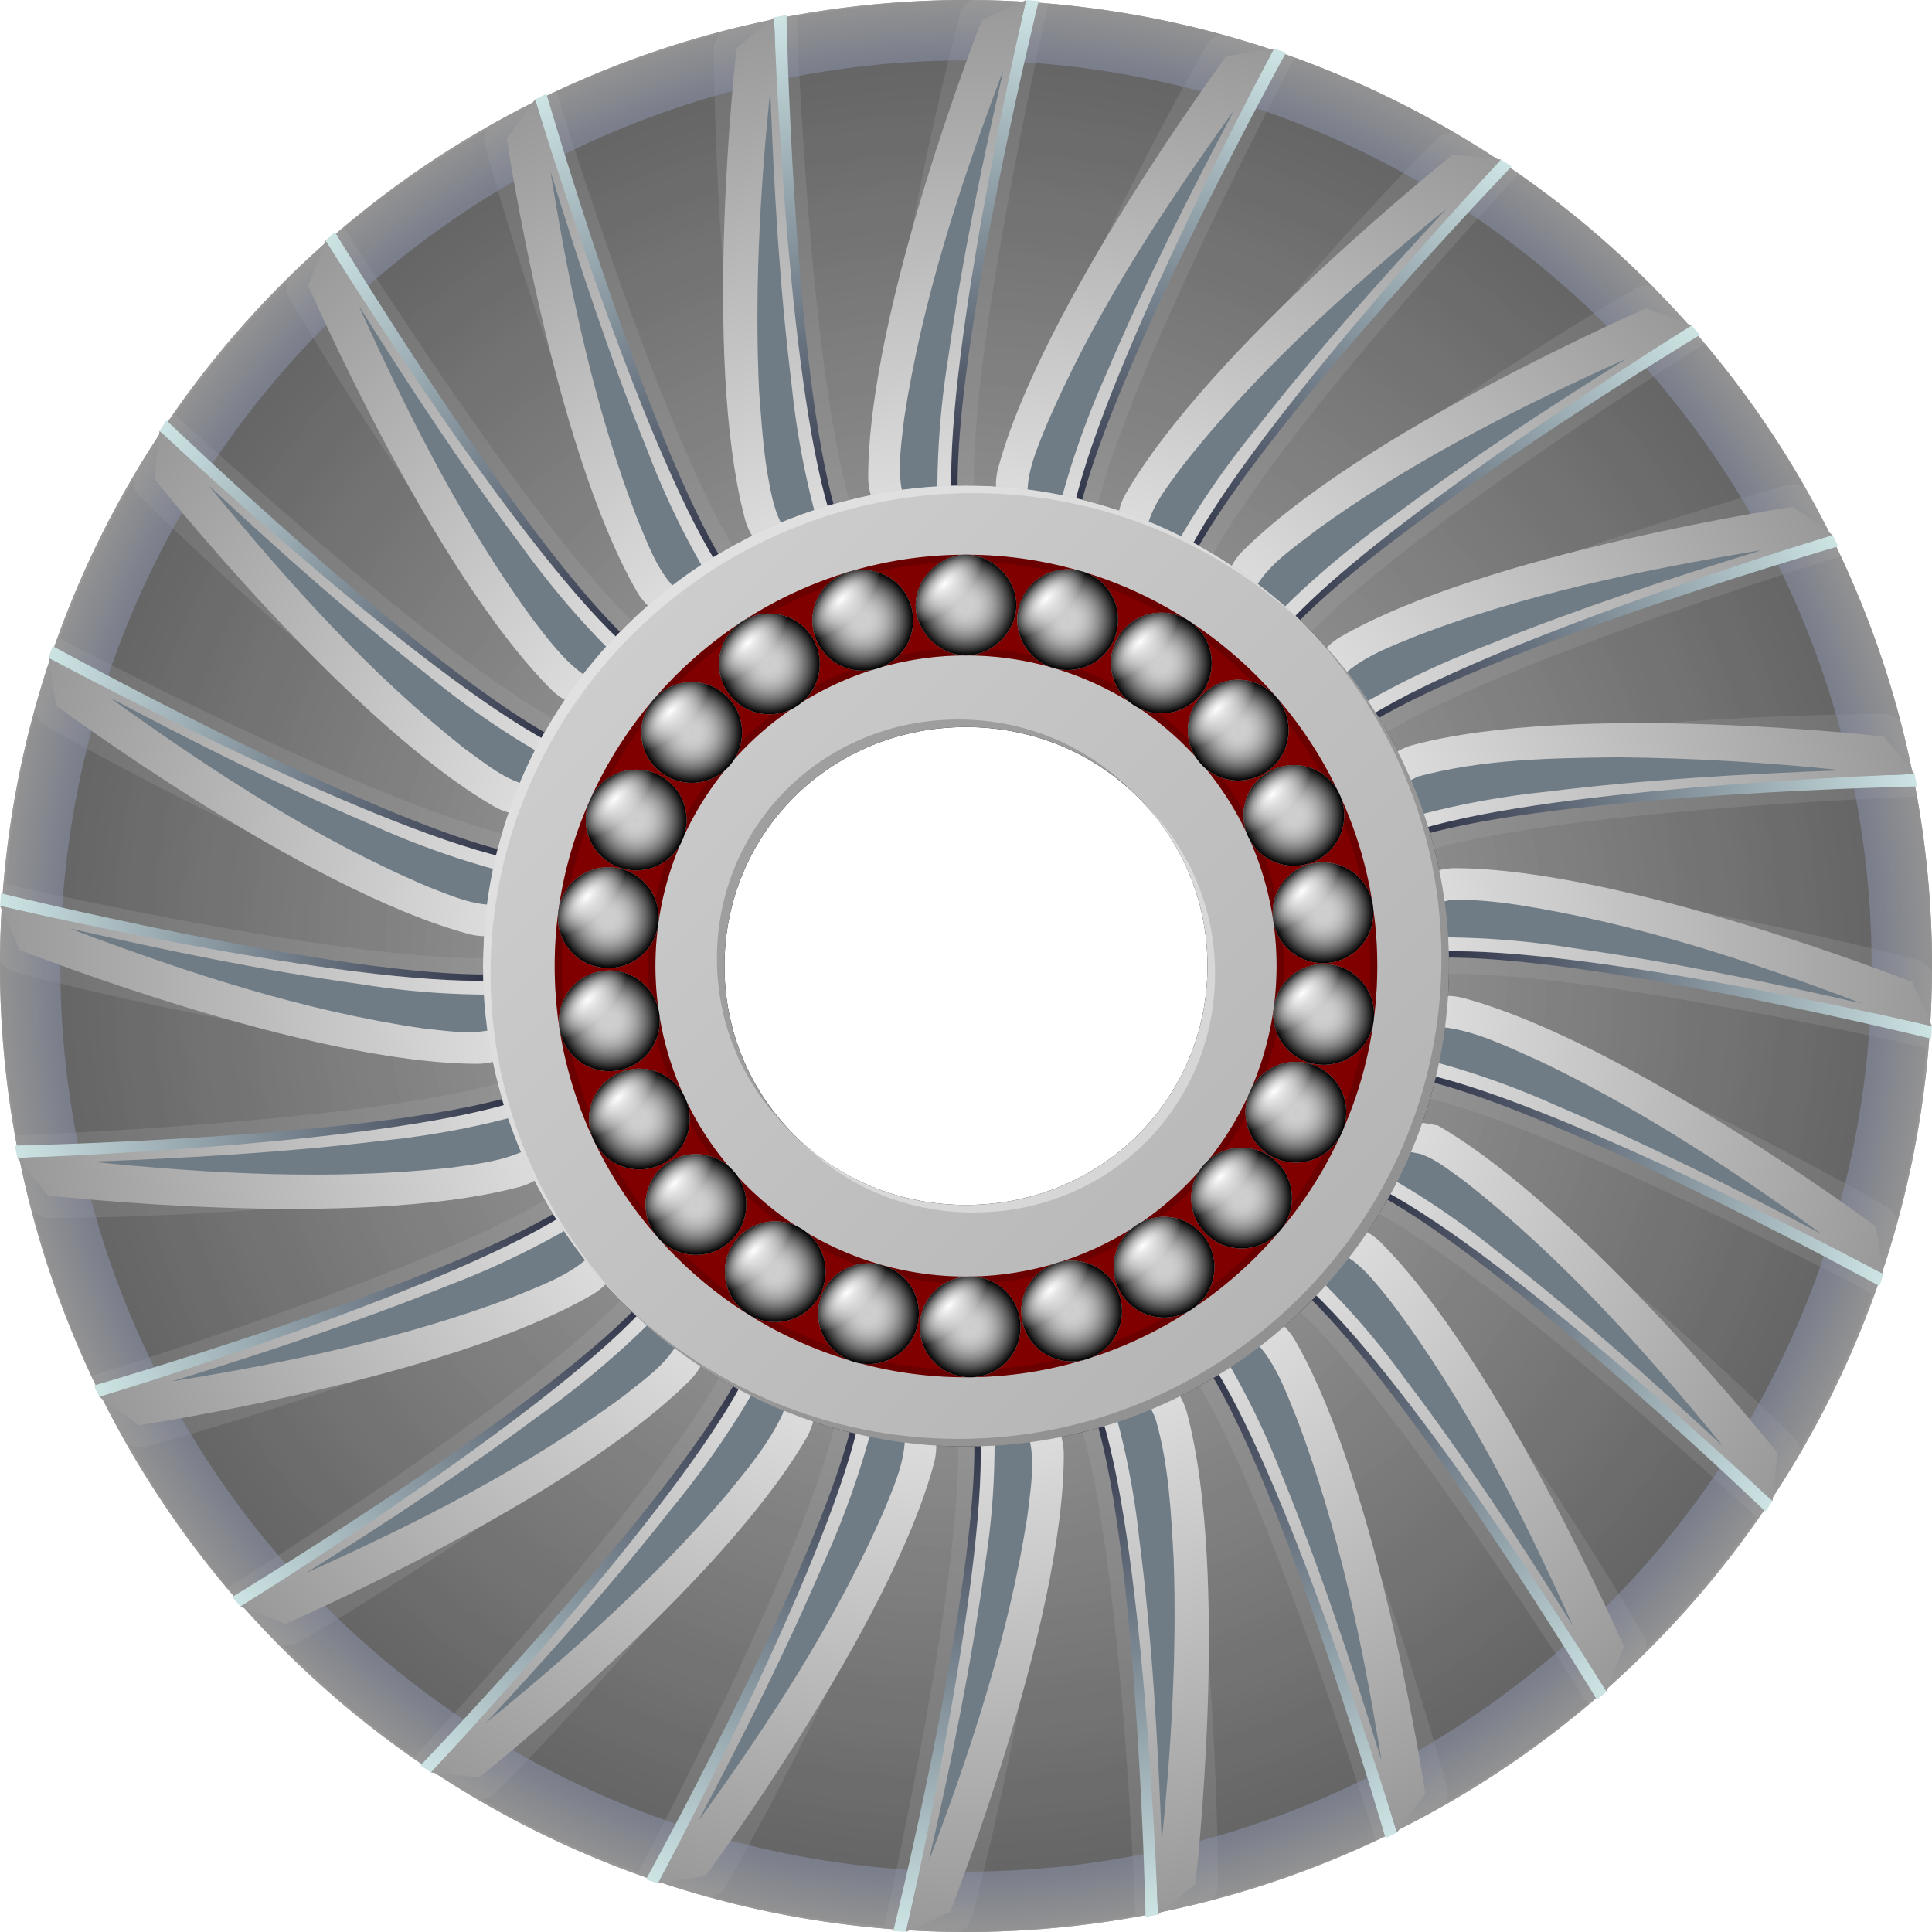 <?xml version="1.0" encoding="UTF-8" standalone="no"?>
<!-- Created with Inkscape (http://www.inkscape.org/) -->

<svg
   width="512"
   height="512"
   viewBox="0 0 135.467 135.467"
   version="1.1"
   id="svg5"
   inkscape:version="1.3.2 (091e20ef0f, 2023-11-25, custom)"
   sodipodi:docname="application-x-executable.svg"
   xmlns:inkscape="http://www.inkscape.org/namespaces/inkscape"
   xmlns:sodipodi="http://sodipodi.sourceforge.net/DTD/sodipodi-0.dtd"
   xmlns:xlink="http://www.w3.org/1999/xlink"
   xmlns="http://www.w3.org/2000/svg"
   xmlns:svg="http://www.w3.org/2000/svg">
  <sodipodi:namedview
     id="namedview7"
     pagecolor="#292929"
     bordercolor="#666666"
     borderopacity="1"
     inkscape:showpageshadow="0"
     inkscape:pageopacity="0"
     inkscape:pagecheckerboard="1"
     inkscape:deskcolor="#1a1a1a"
     inkscape:document-units="px"
     showgrid="false"
     inkscape:zoom="0.4609375"
     inkscape:cx="90.033898"
     inkscape:cy="212.61017"
     inkscape:window-width="3256"
     inkscape:window-height="1080"
     inkscape:window-x="1864"
     inkscape:window-y="0"
     inkscape:window-maximized="0"
     inkscape:current-layer="layer1" />
  <defs
     id="defs2">
    <linearGradient
       id="linearGradient61"
       inkscape:collect="always">
      <stop
         style="stop-color:#b3b3b3;stop-opacity:1;"
         offset="0"
         id="stop60" />
      <stop
         style="stop-color:#000000;stop-opacity:1;"
         offset="1"
         id="stop61" />
    </linearGradient>
    <inkscape:path-effect
       effect="skeletal"
       id="path-effect1"
       is_visible="true"
       lpeversion="1"
       pattern="m 186.303,36.903 a 3.44,3.44 0 0 1 -3.44,3.44 3.44,3.44 0 0 1 -3.44,-3.44 3.44,3.44 0 0 1 3.44,-3.44 3.44,3.44 0 0 1 3.44,3.44 z"
       copytype="repeated"
       prop_scale="1"
       scale_y_rel="false"
       spacing="0.38"
       normal_offset="0"
       tang_offset="0"
       prop_units="false"
       vertical_pattern="false"
       hide_knot="false"
       fuse_tolerance="0" />
    <inkscape:path-effect
       effect="skeletal"
       id="path-effect56"
       is_visible="true"
       lpeversion="1"
       pattern="m 186.303,36.903 a 3.44,3.44 0 0 1 -3.44,3.44 3.44,3.44 0 0 1 -3.44,-3.44 3.44,3.44 0 0 1 3.44,-3.44 3.44,3.44 0 0 1 3.44,3.44 z"
       copytype="repeated"
       prop_scale="1"
       scale_y_rel="false"
       spacing="0.13"
       normal_offset="0"
       tang_offset="0"
       prop_units="false"
       vertical_pattern="false"
       hide_knot="false"
       fuse_tolerance="0" />
    <inkscape:path-effect
       effect="skeletal"
       id="path-effect55"
       is_visible="true"
       lpeversion="1"
       pattern="m -27.418,-15.288 h 1"
       copytype="repeated"
       prop_scale="1"
       scale_y_rel="false"
       spacing="0"
       normal_offset="0"
       tang_offset="0"
       prop_units="false"
       vertical_pattern="false"
       hide_knot="false"
       fuse_tolerance="0" />
    <inkscape:path-effect
       effect="skeletal"
       id="path-effect54"
       is_visible="true"
       lpeversion="1"
       pattern="M 0,0 H 1"
       copytype="repeated"
       prop_scale="1"
       scale_y_rel="false"
       spacing="0"
       normal_offset="0"
       tang_offset="0"
       prop_units="false"
       vertical_pattern="false"
       hide_knot="false"
       fuse_tolerance="0" />
    <inkscape:path-effect
       effect="skeletal"
       id="path-effect53"
       is_visible="true"
       lpeversion="1"
       pattern="M 0,0 H 1"
       copytype="repeated"
       prop_scale="1"
       scale_y_rel="false"
       spacing="0"
       normal_offset="0"
       tang_offset="0"
       prop_units="false"
       vertical_pattern="false"
       hide_knot="false"
       fuse_tolerance="0" />
    <inkscape:path-effect
       effect="skeletal"
       id="path-effect52"
       is_visible="true"
       lpeversion="1"
       pattern="M 99.729,0.073 A 3.969,3.969 0 0 0 95.761,4.041 3.969,3.969 0 0 0 96.164,5.773 3.72,6.02 45 0 0 99.387,3.699 3.72,6.02 45 0 0 101.466,0.474 3.969,3.969 0 0 0 99.729,0.073 Z"
       copytype="repeated"
       prop_scale="1"
       scale_y_rel="false"
       spacing="0.14"
       normal_offset="0"
       tang_offset="0"
       prop_units="false"
       vertical_pattern="false"
       hide_knot="false"
       fuse_tolerance="0" />
    <inkscape:path-effect
       effect="skeletal"
       id="path-effect50"
       is_visible="true"
       lpeversion="1"
       pattern="M 99.729,0.073 A 3.969,3.969 0 0 0 95.761,4.041 3.969,3.969 0 0 0 96.164,5.773 3.72,6.02 45 0 0 99.387,3.699 3.72,6.02 45 0 0 101.466,0.474 3.969,3.969 0 0 0 99.729,0.073 Z"
       copytype="repeated"
       prop_scale="1"
       scale_y_rel="false"
       spacing="0"
       normal_offset="0"
       tang_offset="0"
       prop_units="false"
       vertical_pattern="false"
       hide_knot="false"
       fuse_tolerance="0" />
    <inkscape:path-effect
       effect="skeletal"
       id="path-effect49"
       is_visible="true"
       lpeversion="1"
       pattern="M 0,0 H 1"
       copytype="repeated"
       prop_scale="1"
       scale_y_rel="false"
       spacing="0"
       normal_offset="0"
       tang_offset="0"
       prop_units="false"
       vertical_pattern="false"
       hide_knot="false"
       fuse_tolerance="0" />
    <inkscape:path-effect
       effect="skeletal"
       id="path-effect47"
       is_visible="true"
       lpeversion="1"
       pattern="M 0,0 H 1"
       copytype="repeated"
       prop_scale="1"
       scale_y_rel="false"
       spacing="0"
       normal_offset="0"
       tang_offset="0"
       prop_units="false"
       vertical_pattern="false"
       hide_knot="false"
       fuse_tolerance="0" />
    <linearGradient
       id="linearGradient46"
       inkscape:collect="always">
      <stop
         style="stop-color:#ffffff;stop-opacity:1;"
         offset="0"
         id="stop46" />
      <stop
         style="stop-color:#ffffff;stop-opacity:0;"
         offset="1"
         id="stop47" />
    </linearGradient>
    <linearGradient
       id="linearGradient44"
       inkscape:collect="always">
      <stop
         style="stop-color:#ffffff;stop-opacity:0;"
         offset="0"
         id="stop45" />
      <stop
         style="stop-color:#000000;stop-opacity:1;"
         offset="1"
         id="stop44" />
    </linearGradient>
    <linearGradient
       id="linearGradient40"
       inkscape:collect="always">
      <stop
         style="stop-color:#ffffff;stop-opacity:1;"
         offset="0"
         id="stop41" />
      <stop
         style="stop-color:#33374b;stop-opacity:1;"
         offset="0.5"
         id="stop42" />
      <stop
         style="stop-color:#cce3e3;stop-opacity:1;"
         offset="1"
         id="stop40" />
    </linearGradient>
    <linearGradient
       id="linearGradient39"
       inkscape:collect="always">
      <stop
         style="stop-color:#6f789c;stop-opacity:1;"
         offset="0.912"
         id="stop39" />
      <stop
         style="stop-color:#b3b3b3;stop-opacity:1;"
         offset="1"
         id="stop38" />
    </linearGradient>
    <linearGradient
       id="linearGradient33"
       inkscape:collect="always">
      <stop
         style="stop-color:#d2d2d2;stop-opacity:1;"
         offset="0"
         id="stop33" />
      <stop
         style="stop-color:#b0b0b0;stop-opacity:1;"
         offset="1"
         id="stop34" />
    </linearGradient>
    <linearGradient
       id="linearGradient28"
       inkscape:collect="always">
      <stop
         style="stop-color:#b3b3b3;stop-opacity:1;"
         offset="0"
         id="stop29" />
      <stop
         style="stop-color:#696969;stop-opacity:1;"
         offset="1"
         id="stop30" />
    </linearGradient>
    <linearGradient
       id="linearGradient26"
       inkscape:collect="always">
      <stop
         style="stop-color:#000000;stop-opacity:1;"
         offset="0.158"
         id="stop26" />
      <stop
         style="stop-color:#dbdbdb;stop-opacity:1;"
         offset="0.5"
         id="stop28" />
      <stop
         style="stop-color:#999999;stop-opacity:1;"
         offset="1"
         id="stop27" />
    </linearGradient>
    <radialGradient
       inkscape:collect="always"
       xlink:href="#linearGradient26"
       id="radialGradient27"
       cx="67.712"
       cy="68.098"
       fx="67.712"
       fy="68.098"
       r="67.733"
       gradientTransform="matrix(0.866,0.5,-0.5,0.866,43.142,-25.097)"
       gradientUnits="userSpaceOnUse" />
    <radialGradient
       inkscape:collect="always"
       xlink:href="#linearGradient28"
       id="radialGradient30"
       cx="67.733"
       cy="67.733"
       fx="67.733"
       fy="67.733"
       r="67.733"
       gradientUnits="userSpaceOnUse" />
    <filter
       inkscape:collect="always"
       style="color-interpolation-filters:sRGB"
       id="filter33"
       x="-0.069"
       y="-0.069"
       width="1.138"
       height="1.139">
      <feGaussianBlur
         inkscape:collect="always"
         stdDeviation="1.946"
         id="feGaussianBlur33" />
    </filter>
    <linearGradient
       inkscape:collect="always"
       xlink:href="#linearGradient33"
       id="linearGradient34"
       x1="33.867"
       y1="34.044"
       x2="101.6"
       y2="101.423"
       gradientUnits="userSpaceOnUse" />
    <radialGradient
       inkscape:collect="always"
       xlink:href="#linearGradient39"
       id="radialGradient37"
       gradientUnits="userSpaceOnUse"
       cx="67.733"
       cy="67.733"
       fx="67.733"
       fy="67.733"
       r="67.733"
       gradientTransform="translate(-3.38e-5,-4.915e-5)" />
    <radialGradient
       inkscape:collect="always"
       xlink:href="#linearGradient40"
       id="radialGradient41"
       cx="67.733"
       cy="67.733"
       fx="67.733"
       fy="67.733"
       r="67.672"
       gradientTransform="matrix(1,0,0,1,0,2.0123845e-4)"
       gradientUnits="userSpaceOnUse" />
    <radialGradient
       inkscape:collect="always"
       xlink:href="#linearGradient44"
       id="radialGradient45"
       cx="249.805"
       cy="77.865"
       fx="249.805"
       fy="77.865"
       r="3.532"
       gradientUnits="userSpaceOnUse"
       gradientTransform="translate(-97.76,-27.729)" />
    <radialGradient
       inkscape:collect="always"
       xlink:href="#linearGradient46"
       id="radialGradient47"
       cx="108.453"
       cy="201.823"
       fx="108.453"
       fy="201.823"
       r="3.532"
       gradientTransform="matrix(0.707,-0.707,0.31,0.31,11.306,62.772)"
       gradientUnits="userSpaceOnUse" />
    <radialGradient
       inkscape:collect="always"
       xlink:href="#linearGradient44"
       id="radialGradient49"
       gradientUnits="userSpaceOnUse"
       gradientTransform="translate(-107.086,-38.971)"
       cx="249.805"
       cy="77.865"
       fx="249.805"
       fy="77.865"
       r="3.532" />
    <radialGradient
       inkscape:collect="always"
       xlink:href="#linearGradient46"
       id="radialGradient50"
       gradientUnits="userSpaceOnUse"
       gradientTransform="matrix(0.707,-0.707,0.31,0.31,1.98,51.53)"
       cx="108.453"
       cy="201.823"
       fx="108.453"
       fy="201.823"
       r="3.532" />
    <radialGradient
       inkscape:collect="always"
       xlink:href="#linearGradient44"
       id="radialGradient2"
       gradientUnits="userSpaceOnUse"
       gradientTransform="translate(-107.086,-38.971)"
       cx="249.805"
       cy="77.865"
       fx="249.805"
       fy="77.865"
       r="3.532" />
    <radialGradient
       inkscape:collect="always"
       xlink:href="#linearGradient46"
       id="radialGradient3"
       gradientUnits="userSpaceOnUse"
       gradientTransform="matrix(0.707,-0.707,0.31,0.31,1.98,51.53)"
       cx="108.453"
       cy="201.823"
       fx="108.453"
       fy="201.823"
       r="3.532" />
    <radialGradient
       inkscape:collect="always"
       xlink:href="#linearGradient44"
       id="radialGradient4"
       gradientUnits="userSpaceOnUse"
       gradientTransform="translate(-107.086,-38.971)"
       cx="249.805"
       cy="77.865"
       fx="249.805"
       fy="77.865"
       r="3.532" />
    <radialGradient
       inkscape:collect="always"
       xlink:href="#linearGradient46"
       id="radialGradient5"
       gradientUnits="userSpaceOnUse"
       gradientTransform="matrix(0.707,-0.707,0.31,0.31,1.98,51.53)"
       cx="108.453"
       cy="201.823"
       fx="108.453"
       fy="201.823"
       r="3.532" />
    <radialGradient
       inkscape:collect="always"
       xlink:href="#linearGradient44"
       id="radialGradient6"
       gradientUnits="userSpaceOnUse"
       gradientTransform="translate(-107.086,-38.971)"
       cx="249.805"
       cy="77.865"
       fx="249.805"
       fy="77.865"
       r="3.532" />
    <radialGradient
       inkscape:collect="always"
       xlink:href="#linearGradient46"
       id="radialGradient7"
       gradientUnits="userSpaceOnUse"
       gradientTransform="matrix(0.707,-0.707,0.31,0.31,1.98,51.53)"
       cx="108.453"
       cy="201.823"
       fx="108.453"
       fy="201.823"
       r="3.532" />
    <radialGradient
       inkscape:collect="always"
       xlink:href="#linearGradient44"
       id="radialGradient8"
       gradientUnits="userSpaceOnUse"
       gradientTransform="translate(-107.086,-38.971)"
       cx="249.805"
       cy="77.865"
       fx="249.805"
       fy="77.865"
       r="3.532" />
    <radialGradient
       inkscape:collect="always"
       xlink:href="#linearGradient46"
       id="radialGradient9"
       gradientUnits="userSpaceOnUse"
       gradientTransform="matrix(0.707,-0.707,0.31,0.31,1.98,51.53)"
       cx="108.453"
       cy="201.823"
       fx="108.453"
       fy="201.823"
       r="3.532" />
    <radialGradient
       inkscape:collect="always"
       xlink:href="#linearGradient44"
       id="radialGradient10"
       gradientUnits="userSpaceOnUse"
       gradientTransform="translate(-107.086,-38.971)"
       cx="249.805"
       cy="77.865"
       fx="249.805"
       fy="77.865"
       r="3.532" />
    <radialGradient
       inkscape:collect="always"
       xlink:href="#linearGradient46"
       id="radialGradient11"
       gradientUnits="userSpaceOnUse"
       gradientTransform="matrix(0.707,-0.707,0.31,0.31,1.98,51.53)"
       cx="108.453"
       cy="201.823"
       fx="108.453"
       fy="201.823"
       r="3.532" />
    <radialGradient
       inkscape:collect="always"
       xlink:href="#linearGradient44"
       id="radialGradient12"
       gradientUnits="userSpaceOnUse"
       gradientTransform="translate(-107.086,-38.971)"
       cx="249.805"
       cy="77.865"
       fx="249.805"
       fy="77.865"
       r="3.532" />
    <radialGradient
       inkscape:collect="always"
       xlink:href="#linearGradient46"
       id="radialGradient13"
       gradientUnits="userSpaceOnUse"
       gradientTransform="matrix(0.707,-0.707,0.31,0.31,1.98,51.53)"
       cx="108.453"
       cy="201.823"
       fx="108.453"
       fy="201.823"
       r="3.532" />
    <radialGradient
       inkscape:collect="always"
       xlink:href="#linearGradient44"
       id="radialGradient14"
       gradientUnits="userSpaceOnUse"
       gradientTransform="translate(-107.086,-38.971)"
       cx="249.805"
       cy="77.865"
       fx="249.805"
       fy="77.865"
       r="3.532" />
    <radialGradient
       inkscape:collect="always"
       xlink:href="#linearGradient46"
       id="radialGradient15"
       gradientUnits="userSpaceOnUse"
       gradientTransform="matrix(0.707,-0.707,0.31,0.31,1.98,51.53)"
       cx="108.453"
       cy="201.823"
       fx="108.453"
       fy="201.823"
       r="3.532" />
    <radialGradient
       inkscape:collect="always"
       xlink:href="#linearGradient44"
       id="radialGradient16"
       gradientUnits="userSpaceOnUse"
       gradientTransform="translate(-107.086,-38.971)"
       cx="249.805"
       cy="77.865"
       fx="249.805"
       fy="77.865"
       r="3.532" />
    <radialGradient
       inkscape:collect="always"
       xlink:href="#linearGradient46"
       id="radialGradient17"
       gradientUnits="userSpaceOnUse"
       gradientTransform="matrix(0.707,-0.707,0.31,0.31,1.98,51.53)"
       cx="108.453"
       cy="201.823"
       fx="108.453"
       fy="201.823"
       r="3.532" />
    <radialGradient
       inkscape:collect="always"
       xlink:href="#linearGradient44"
       id="radialGradient18"
       gradientUnits="userSpaceOnUse"
       gradientTransform="translate(-107.086,-38.971)"
       cx="249.805"
       cy="77.865"
       fx="249.805"
       fy="77.865"
       r="3.532" />
    <radialGradient
       inkscape:collect="always"
       xlink:href="#linearGradient46"
       id="radialGradient19"
       gradientUnits="userSpaceOnUse"
       gradientTransform="matrix(0.707,-0.707,0.31,0.31,1.98,51.53)"
       cx="108.453"
       cy="201.823"
       fx="108.453"
       fy="201.823"
       r="3.532" />
    <radialGradient
       inkscape:collect="always"
       xlink:href="#linearGradient44"
       id="radialGradient20"
       gradientUnits="userSpaceOnUse"
       gradientTransform="translate(-107.086,-38.971)"
       cx="249.805"
       cy="77.865"
       fx="249.805"
       fy="77.865"
       r="3.532" />
    <radialGradient
       inkscape:collect="always"
       xlink:href="#linearGradient46"
       id="radialGradient21"
       gradientUnits="userSpaceOnUse"
       gradientTransform="matrix(0.707,-0.707,0.31,0.31,1.98,51.53)"
       cx="108.453"
       cy="201.823"
       fx="108.453"
       fy="201.823"
       r="3.532" />
    <radialGradient
       inkscape:collect="always"
       xlink:href="#linearGradient44"
       id="radialGradient22"
       gradientUnits="userSpaceOnUse"
       gradientTransform="translate(-107.086,-38.971)"
       cx="249.805"
       cy="77.865"
       fx="249.805"
       fy="77.865"
       r="3.532" />
    <radialGradient
       inkscape:collect="always"
       xlink:href="#linearGradient46"
       id="radialGradient23"
       gradientUnits="userSpaceOnUse"
       gradientTransform="matrix(0.707,-0.707,0.31,0.31,1.98,51.53)"
       cx="108.453"
       cy="201.823"
       fx="108.453"
       fy="201.823"
       r="3.532" />
    <radialGradient
       inkscape:collect="always"
       xlink:href="#linearGradient44"
       id="radialGradient24"
       gradientUnits="userSpaceOnUse"
       gradientTransform="translate(-107.086,-38.971)"
       cx="249.805"
       cy="77.865"
       fx="249.805"
       fy="77.865"
       r="3.532" />
    <radialGradient
       inkscape:collect="always"
       xlink:href="#linearGradient46"
       id="radialGradient25"
       gradientUnits="userSpaceOnUse"
       gradientTransform="matrix(0.707,-0.707,0.31,0.31,1.98,51.53)"
       cx="108.453"
       cy="201.823"
       fx="108.453"
       fy="201.823"
       r="3.532" />
    <radialGradient
       inkscape:collect="always"
       xlink:href="#linearGradient44"
       id="radialGradient26"
       gradientUnits="userSpaceOnUse"
       gradientTransform="translate(-107.086,-38.971)"
       cx="249.805"
       cy="77.865"
       fx="249.805"
       fy="77.865"
       r="3.532" />
    <radialGradient
       inkscape:collect="always"
       xlink:href="#linearGradient46"
       id="radialGradient28"
       gradientUnits="userSpaceOnUse"
       gradientTransform="matrix(0.707,-0.707,0.31,0.31,1.98,51.53)"
       cx="108.453"
       cy="201.823"
       fx="108.453"
       fy="201.823"
       r="3.532" />
    <radialGradient
       inkscape:collect="always"
       xlink:href="#linearGradient44"
       id="radialGradient29"
       gradientUnits="userSpaceOnUse"
       gradientTransform="translate(-107.086,-38.971)"
       cx="249.805"
       cy="77.865"
       fx="249.805"
       fy="77.865"
       r="3.532" />
    <radialGradient
       inkscape:collect="always"
       xlink:href="#linearGradient46"
       id="radialGradient31"
       gradientUnits="userSpaceOnUse"
       gradientTransform="matrix(0.707,-0.707,0.31,0.31,1.98,51.53)"
       cx="108.453"
       cy="201.823"
       fx="108.453"
       fy="201.823"
       r="3.532" />
    <radialGradient
       inkscape:collect="always"
       xlink:href="#linearGradient44"
       id="radialGradient32"
       gradientUnits="userSpaceOnUse"
       gradientTransform="translate(-107.086,-38.971)"
       cx="249.805"
       cy="77.865"
       fx="249.805"
       fy="77.865"
       r="3.532" />
    <radialGradient
       inkscape:collect="always"
       xlink:href="#linearGradient46"
       id="radialGradient33"
       gradientUnits="userSpaceOnUse"
       gradientTransform="matrix(0.707,-0.707,0.31,0.31,1.98,51.53)"
       cx="108.453"
       cy="201.823"
       fx="108.453"
       fy="201.823"
       r="3.532" />
    <radialGradient
       inkscape:collect="always"
       xlink:href="#linearGradient44"
       id="radialGradient35"
       gradientUnits="userSpaceOnUse"
       gradientTransform="translate(-107.086,-38.971)"
       cx="249.805"
       cy="77.865"
       fx="249.805"
       fy="77.865"
       r="3.532" />
    <radialGradient
       inkscape:collect="always"
       xlink:href="#linearGradient46"
       id="radialGradient36"
       gradientUnits="userSpaceOnUse"
       gradientTransform="matrix(0.707,-0.707,0.31,0.31,1.98,51.53)"
       cx="108.453"
       cy="201.823"
       fx="108.453"
       fy="201.823"
       r="3.532" />
    <radialGradient
       inkscape:collect="always"
       xlink:href="#linearGradient44"
       id="radialGradient38"
       gradientUnits="userSpaceOnUse"
       gradientTransform="translate(-107.086,-38.971)"
       cx="249.805"
       cy="77.865"
       fx="249.805"
       fy="77.865"
       r="3.532" />
    <radialGradient
       inkscape:collect="always"
       xlink:href="#linearGradient46"
       id="radialGradient39"
       gradientUnits="userSpaceOnUse"
       gradientTransform="matrix(0.707,-0.707,0.31,0.31,1.98,51.53)"
       cx="108.453"
       cy="201.823"
       fx="108.453"
       fy="201.823"
       r="3.532" />
    <radialGradient
       inkscape:collect="always"
       xlink:href="#linearGradient44"
       id="radialGradient40"
       gradientUnits="userSpaceOnUse"
       gradientTransform="translate(-107.086,-38.971)"
       cx="249.805"
       cy="77.865"
       fx="249.805"
       fy="77.865"
       r="3.532" />
    <radialGradient
       inkscape:collect="always"
       xlink:href="#linearGradient46"
       id="radialGradient42"
       gradientUnits="userSpaceOnUse"
       gradientTransform="matrix(0.707,-0.707,0.31,0.31,1.98,51.53)"
       cx="108.453"
       cy="201.823"
       fx="108.453"
       fy="201.823"
       r="3.532" />
    <radialGradient
       inkscape:collect="always"
       xlink:href="#linearGradient44"
       id="radialGradient46"
       gradientUnits="userSpaceOnUse"
       gradientTransform="translate(-107.086,-38.971)"
       cx="249.805"
       cy="77.865"
       fx="249.805"
       fy="77.865"
       r="3.532" />
    <radialGradient
       inkscape:collect="always"
       xlink:href="#linearGradient46"
       id="radialGradient48"
       gradientUnits="userSpaceOnUse"
       gradientTransform="matrix(0.707,-0.707,0.31,0.31,1.98,51.53)"
       cx="108.453"
       cy="201.823"
       fx="108.453"
       fy="201.823"
       r="3.532" />
    <radialGradient
       inkscape:collect="always"
       xlink:href="#linearGradient44"
       id="radialGradient51"
       gradientUnits="userSpaceOnUse"
       gradientTransform="translate(-107.086,-38.971)"
       cx="249.805"
       cy="77.865"
       fx="249.805"
       fy="77.865"
       r="3.532" />
    <radialGradient
       inkscape:collect="always"
       xlink:href="#linearGradient46"
       id="radialGradient52"
       gradientUnits="userSpaceOnUse"
       gradientTransform="matrix(0.707,-0.707,0.31,0.31,1.98,51.53)"
       cx="108.453"
       cy="201.823"
       fx="108.453"
       fy="201.823"
       r="3.532" />
    <clipPath
       clipPathUnits="userSpaceOnUse"
       id="clipPath55">
      <path
         style="color:#000000;fill:#800000;stroke-width:1;stroke-linejoin:round;-inkscape-stroke:none;paint-order:markers stroke fill"
         d="m -139.858,5.205 c -15.844,0 -28.839,12.996 -28.839,28.84 0,15.844 12.995,28.838 28.839,28.838 15.844,0 28.84,-12.994 28.84,-28.838 0,-15.844 -12.996,-28.84 -28.84,-28.84 z m 7.9e-4,7.063 a 21.777,21.777 0 0 1 21.777,21.777 21.777,21.777 0 0 1 -21.777,21.777 21.777,21.777 0 0 1 -21.777,-21.777 21.777,21.777 0 0 1 21.777,-21.777 z"
         id="path56" />
    </clipPath>
    <filter
       inkscape:collect="always"
       style="color-interpolation-filters:sRGB"
       id="filter56"
       x="-0.017"
       y="-0.017"
       width="1.035"
       height="1.035">
      <feGaussianBlur
         inkscape:collect="always"
         stdDeviation="0.422"
         id="feGaussianBlur56" />
    </filter>
    <radialGradient
       inkscape:collect="always"
       xlink:href="#linearGradient61"
       id="radialGradient59"
       gradientUnits="userSpaceOnUse"
       cx="67.733"
       cy="67.733"
       fx="67.733"
       fy="67.733"
       r="67.733"
       gradientTransform="translate(-180.672,-3.391)" />
    <filter
       inkscape:collect="always"
       style="color-interpolation-filters:sRGB"
       id="filter61"
       x="-0.039"
       y="-0.039"
       width="1.078"
       height="1.078">
      <feGaussianBlur
         inkscape:collect="always"
         stdDeviation="2.195"
         id="feGaussianBlur61" />
    </filter>
    <clipPath
       clipPathUnits="userSpaceOnUse"
       id="clipPath61">
      <path
         id="path62"
         style="fill:url(#radialGradient62);stroke-width:3.175;stroke-linejoin:round;paint-order:markers stroke fill"
         d="m -112.938,-3.391 a 67.733,67.733 0 0 0 -67.733,67.733 67.733,67.733 0 0 0 67.733,67.733 67.733,67.733 0 0 0 67.733,-67.733 67.733,67.733 0 0 0 -67.733,-67.733 z m 0,42.333 a 25.4,25.4 0 0 1 25.4,25.4 25.4,25.4 0 0 1 -25.4,25.4 25.4,25.4 0 0 1 -25.4,-25.4 25.4,25.4 0 0 1 25.4,-25.4 z" />
    </clipPath>
    <radialGradient
       inkscape:collect="always"
       xlink:href="#linearGradient28"
       id="radialGradient62"
       gradientUnits="userSpaceOnUse"
       gradientTransform="translate(-180.672,-3.391)"
       cx="67.733"
       cy="67.733"
       fx="67.733"
       fy="67.733"
       r="67.733" />
    <filter
       inkscape:collect="always"
       style="color-interpolation-filters:sRGB"
       id="filter35"
       x="-0.017"
       y="-0.017"
       width="1.035"
       height="1.035">
      <feGaussianBlur
         inkscape:collect="always"
         stdDeviation="0.905"
         id="feGaussianBlur35" />
    </filter>
    <filter
       inkscape:label="Speckle"
       inkscape:menu="Overlays"
       inkscape:menu-tooltip="Fill object with sparse translucent specks"
       style="color-interpolation-filters:sRGB;"
       id="filter49"
       x="0"
       y="0"
       width="1"
       height="1">
      <feTurbulence
         result="result1"
         numOctaves="1"
         baseFrequency="0.21"
         type="fractalNoise"
         id="feTurbulence47" />
      <feColorMatrix
         result="result0"
         in="SourceGraphic"
         type="luminanceToAlpha"
         id="feColorMatrix47" />
      <feColorMatrix
         values="1 0 0 0 0 0 1 0 0 0 0 0 1 0 0 0 0 0 0.8 0"
         result="result2"
         id="feColorMatrix48" />
      <feComposite
         in="result1"
         operator="over"
         in2="result2"
         id="feComposite48" />
      <feColorMatrix
         values="1 0 0 0 0 0 1 0 0 0 0 0 1 0 0 0 0 0 20 -14"
         result="result91"
         id="feColorMatrix49" />
      <feComposite
         operator="out"
         in="SourceGraphic"
         in2="result91"
         id="feComposite49" />
    </filter>
  </defs>
  <g
     inkscape:label="Layer 1"
     inkscape:groupmode="layer"
     id="layer1">
    <path
       id="path25"
       style="fill:url(#radialGradient30);stroke-width:3.175;stroke-linejoin:round;paint-order:markers stroke fill"
       d="M 67.733 0 A 67.733 67.733 0 0 0 0 67.733 A 67.733 67.733 0 0 0 67.733 135.467 A 67.733 67.733 0 0 0 135.467 67.733 A 67.733 67.733 0 0 0 67.733 0 z M 67.733 42.333 A 25.4 25.4 0 0 1 93.133 67.733 A 25.4 25.4 0 0 1 67.733 93.133 A 25.4 25.4 0 0 1 42.333 67.733 A 25.4 25.4 0 0 1 67.733 42.333 z " />
    <path
       style="color:#000000;display:inline;fill:#000000;stroke-linejoin:round;-inkscape-stroke:none;paint-order:markers stroke fill;filter:url(#filter33)"
       d="m 67.732,34.044 c -18.572,0 -33.865,15.152 -33.865,33.689 0,18.538 15.293,33.689 33.865,33.689 18.572,0 33.867,-15.152 33.867,-33.689 0,-18.538 -15.295,-33.689 -33.867,-33.689 z m 0,16.934 c 9.484,0 16.934,7.434 16.934,16.756 0,9.322 -7.449,16.756 -16.934,16.756 -9.484,0 -16.934,-7.434 -16.934,-16.756 0,-9.322 7.449,-16.756 16.934,-16.756 z"
       id="path31" />
    <path
       id="path57"
       style="display:inline;opacity:0.4;mix-blend-mode:normal;fill:url(#radialGradient59);stroke-width:3.175;stroke-linejoin:round;paint-order:markers stroke fill;filter:url(#filter61)"
       d="m -112.938,-3.391 a 67.733,67.733 0 0 0 -11.876,1.176 c 0.001,0.032 0.852,23.285 3.549,33.351 0.589,2.199 1.592,4.946 2.773,7.848 a 1.588,1.588 0 0 1 0.109,0.573 25.4,25.4 0 0 1 0.561,-0.063 1.588,1.588 0 0 1 -0.266,-0.467 c -0.387,-3.199 -0.651,-6.267 -0.651,-8.914 0,-12.39 5.387,-32.522 5.387,-32.522 a 1.588,1.588 0 0 1 0.824,-0.972 67.733,67.733 0 0 0 -0.411,-0.01 z m 5.767,0.262 a 1.588,1.588 0 0 1 -0.008,0.099 c 0,0 -5.207,22.715 -5.207,33.143 0,2.276 0.257,5.189 0.646,8.297 a 1.588,1.588 0 0 1 -0.075,0.66 25.4,25.4 0 0 1 0.608,0.068 1.588,1.588 0 0 1 -0.152,-0.582 c 0.455,-3.19 0.995,-6.221 1.679,-8.777 3.207,-11.968 13.619,-30.019 13.619,-30.019 a 1.588,1.588 0 0 1 1.035,-0.717 67.733,67.733 0 0 0 -12.147,-2.17 z m -22.955,2.069 a 67.733,67.733 0 0 0 -11.55,4.118 1.588,1.588 0 0 1 0.038,0.058 c 0,0 6.848,22.276 12.062,31.307 1.147,1.986 2.843,4.402 4.754,6.92 a 1.588,1.588 0 0 1 0.25,0.501 25.4,25.4 0 0 1 0.426,-0.268 1.588,1.588 0 0 1 -0.295,-0.296 c -1.211,-3.011 -2.267,-5.927 -2.957,-8.5 -3.207,-11.968 -3.215,-32.808 -3.215,-32.808 a 1.588,1.588 0 0 1 0.487,-1.031 z m 40.216,1.709 a 1.588,1.588 0 0 1 -0.029,0.106 c 0,0 -10.909,20.593 -13.607,30.666 -0.588,2.194 -1.093,5.068 -1.52,8.164 a 1.588,1.588 0 0 1 -0.395,0.633 25.4,25.4 0 0 1 0.713,0.25 1.588,1.588 0 0 1 0.005,-0.613 c 1.266,-2.968 2.574,-5.762 3.898,-8.057 6.195,-10.73 20.926,-25.47 20.926,-25.47 a 1.588,1.588 0 0 1 1.193,-0.427 67.733,67.733 0 0 0 -11.184,-5.251 z m -56.568,5.031 a 67.733,67.733 0 0 0 -10.07,6.914 1.588,1.588 0 0 1 0.042,0.038 c 0,0 12.378,19.742 19.752,27.115 1.636,1.636 3.928,3.55 6.451,5.506 a 1.588,1.588 0 0 1 0.361,0.397 25.4,25.4 0 0 1 0.335,-0.335 1.588,1.588 0 0 1 -0.366,-0.212 c -1.967,-2.615 -3.761,-5.178 -5.104,-7.503 C -141.271,26.869 -146.672,6.741 -146.672,6.741 a 1.588,1.588 0 0 1 0.194,-1.061 z m 72.26,3.112 a 1.588,1.588 0 0 1 -0.048,0.082 c 0,0 -15.866,17.069 -21.08,26.1 -1.14,1.975 -2.375,4.632 -3.594,7.525 a 1.588,1.588 0 0 1 -0.533,0.496 25.4,25.4 0 0 1 0.611,0.383 1.588,1.588 0 0 1 0.146,-0.53 c 2.001,-2.554 3.998,-4.927 5.881,-6.81 8.761,-8.761 26.805,-19.187 26.805,-19.187 a 1.588,1.588 0 0 1 1.27,-0.104 67.733,67.733 0 0 0 -9.459,-7.955 z M -160.518,16.377 a 67.733,67.733 0 0 0 -7.873,9.305 c 0.044,0.041 17.066,15.86 26.085,21.067 2.022,1.167 4.76,2.435 7.734,3.681 a 1.588,1.588 0 0 1 0.405,0.256 25.4,25.4 0 0 1 0.232,-0.37 1.588,1.588 0 0 1 -0.369,-0.099 c -2.603,-2.034 -5.025,-4.064 -6.94,-5.978 -8.761,-8.761 -19.187,-26.805 -19.187,-26.805 a 1.588,1.588 0 0 1 -0.087,-1.058 z m 99.362,4.328 a 1.588,1.588 0 0 1 -0.071,0.07 c 0,0 -19.743,12.38 -27.117,19.754 -1.621,1.621 -3.513,3.883 -5.449,6.377 a 1.588,1.588 0 0 1 -0.58,0.307 25.4,25.4 0 0 1 0.464,0.464 1.588,1.588 0 0 1 0.221,-0.377 c 2.611,-1.964 5.172,-3.755 7.494,-5.095 10.73,-6.195 30.858,-11.594 30.858,-11.594 a 1.588,1.588 0 0 1 1.239,0.225 67.733,67.733 0 0 0 -7.059,-10.13 z m -54.407,9.408 c 0,2.005 0.247,4.507 0.518,7.029 0.008,-7e-4 0.017,-0.002 0.025,-0.002 -0.279,-2.506 -0.543,-4.997 -0.543,-7.027 z m -55.76,0.18 a 67.733,67.733 0 0 0 -5.154,11.076 c 0.147,0.078 20.581,10.893 30.617,13.582 2.274,0.609 5.28,1.128 8.508,1.564 a 1.588,1.588 0 0 1 0.371,0.116 25.4,25.4 0 0 1 0.129,-0.367 1.588,1.588 0 0 1 -0.3,0 c -3.07,-1.301 -5.965,-2.648 -8.33,-4.014 -10.73,-6.195 -25.47,-20.924 -25.47,-20.924 a 1.588,1.588 0 0 1 -0.369,-1.033 z m 64.709,0.306 c -0.518,1.934 -0.93,4.413 -1.32,6.916 0.009,0.002 0.018,0.004 0.027,0.006 0.379,-2.49 0.768,-4.963 1.293,-6.922 z m -17.719,1.359 c 0.521,1.944 1.411,4.311 2.33,6.687 0.008,-0.003 0.015,-0.007 0.023,-0.01 -0.924,-2.36 -1.826,-4.708 -2.353,-6.678 z m 26.236,1.428 c -1.004,1.739 -2.046,4.035 -3.074,6.359 0.009,0.004 0.016,0.01 0.025,0.014 1.013,-2.315 2.032,-4.612 3.049,-6.373 z m 46.478,2.201 a 1.588,1.588 0 0 1 -0.095,0.054 c 0,0 -22.274,6.849 -31.305,12.063 -2,1.155 -4.437,2.868 -6.974,4.795 a 1.588,1.588 0 0 1 -0.505,0.116 25.4,25.4 0 0 1 0.297,0.472 1.588,1.588 0 0 1 0.197,-0.194 c 3.055,-1.234 6.019,-2.312 8.629,-3.012 11.968,-3.207 32.807,-3.215 32.807,-3.215 a 1.588,1.588 0 0 1 1.147,0.544 67.733,67.733 0 0 0 -4.196,-11.624 z m -80.709,0.424 c 1.016,1.76 2.507,3.835 4.028,5.914 0.006,-0.005 0.013,-0.009 0.02,-0.013 -1.521,-2.062 -3.018,-4.117 -4.047,-5.9 z m 41.736,2.271 c -1.429,1.429 -3.039,3.391 -4.645,5.385 0.007,0.006 0.015,0.013 0.022,0.019 1.588,-1.989 3.178,-3.957 4.625,-5.404 0,3.07e-4 -0.002,-3.07e-4 -0.002,0 z m -48.315,3.795 c 1.445,1.432 3.398,3.037 5.393,4.639 0.006,-0.007 0.01,-0.014 0.015,-0.021 -1.991,-1.586 -3.946,-3.168 -5.409,-4.618 z m 54.892,2.598 c -0.171,0.095 -0.427,0.184 -0.592,0.279 -1.766,1.02 -3.85,2.513 -5.937,4.041 0.006,0.009 0.012,0.017 0.018,0.025 2.068,-1.526 4.132,-3.032 5.92,-4.064 0.16,-0.092 0.426,-0.188 0.592,-0.281 z m -94.182,1.815 a 67.733,67.733 0 0 0 -2.065,12.106 c 0.151,0.035 22.7,5.196 33.093,5.196 2.373,-10e-7 5.438,-0.282 8.697,-0.701 a 1.588,1.588 0 0 1 0.265,0.079 25.4,25.4 0 0 1 0.045,-0.403 1.588,1.588 0 0 1 -0.179,0.048 c -3.33,-0.464 -6.504,-1.018 -9.164,-1.731 -11.968,-3.207 -30.018,-13.621 -30.018,-13.621 a 1.588,1.588 0 0 1 -0.674,-0.974 z m 33.799,2.661 c 0.157,0.093 0.347,0.261 0.502,0.35 1.798,1.038 4.184,2.113 6.6,3.174 0.004,-0.008 0.008,-0.016 0.012,-0.024 -2.408,-1.047 -4.79,-2.1 -6.611,-3.152 -0.149,-0.086 -0.35,-0.257 -0.502,-0.348 z m 98.118,3.292 a 1.588,1.588 0 0 1 -0.092,0.024 c 0,0 -23.287,0.848 -33.36,3.547 -2.251,0.603 -5.078,1.642 -8.056,2.861 a 1.588,1.588 0 0 1 -0.369,-0.013 25.4,25.4 0 0 1 0.054,0.474 1.588,1.588 0 0 1 0.184,-0.105 c 3.305,-0.408 6.482,-0.69 9.211,-0.69 0.048,0 0.11,0.014 0.158,0.014 v -0.006 a 1.588,1.588 0 0 1 0.008,0.006 c 12.401,0.043 32.354,5.373 32.354,5.373 a 1.588,1.588 0 0 1 0.954,0.811 67.733,67.733 0 0 0 0.028,-0.397 67.733,67.733 0 0 0 -1.073,-11.899 z m -34.274,0.505 c -1.991,0.534 -4.418,1.449 -6.857,2.398 0.003,0.009 0.007,0.018 0.01,0.027 2.421,-0.952 4.832,-1.885 6.848,-2.426 z m -66.732,4.853 c 0.184,0.052 0.423,0.168 0.604,0.217 2.027,0.543 4.64,0.967 7.279,1.369 0.002,-0.009 0.004,-0.017 0.006,-0.025 -2.627,-0.39 -5.231,-0.795 -7.285,-1.346 -0.174,-0.047 -0.425,-0.164 -0.604,-0.215 z m 68.578,3.916 c -2.085,0 -4.699,0.262 -7.334,0.553 7e-4,0.01 0.001,0.019 0.002,0.029 2.618,-0.299 5.221,-0.58 7.332,-0.58 0.197,0 0.494,0.053 0.697,0.056 -0.209,-0.003 -0.493,-0.058 -0.697,-0.058 z m -101.936,2.228 a 67.733,67.733 0 0 0 -0.028,0.397 67.733,67.733 0 0 0 1.176,11.875 c 0.03,-0.001 23.286,-0.851 33.351,-3.548 2.306,-0.618 5.213,-1.691 8.271,-2.949 a 1.588,1.588 0 0 1 0.141,0.004 25.4,25.4 0 0 1 -0.034,-0.302 1.588,1.588 0 0 1 -0.038,0.011 c -3.36,0.419 -6.591,0.709 -9.363,0.709 -12.39,-1e-5 -32.522,-5.387 -32.522,-5.387 a 1.588,1.588 0 0 1 -0.954,-0.809 z m 101.936,0.948 c -2.352,-10e-7 -5.384,0.277 -8.609,0.69 a 1.588,1.588 0 0 1 -0.349,-0.113 25.4,25.4 0 0 1 -0.05,0.444 1.588,1.588 0 0 1 0.171,-0.044 c 3.334,0.464 6.51,1.017 9.172,1.731 11.968,3.207 30.019,13.619 30.019,13.619 a 1.588,1.588 0 0 1 0.673,0.974 67.733,67.733 0 0 0 2.065,-12.104 c -0.157,-0.036 -22.7,-5.196 -33.091,-5.196 z m -61.008,1.477 c -2.664,0.308 -5.308,0.596 -7.453,0.596 -0.197,0 -0.494,-0.054 -0.698,-0.057 0.209,0.003 0.494,0.058 0.698,0.058 2.117,0 4.775,-0.271 7.455,-0.57 -0.001,-0.009 -0.001,-0.018 -0.002,-0.027 z m 53.18,2.916 c -0.002,0.01 -0.004,0.021 -0.006,0.031 2.648,0.392 5.278,0.796 7.346,1.35 -2.043,-0.548 -4.675,-0.976 -7.34,-1.381 z m -2.343,2.718 a 25.4,25.4 0 0 1 -0.117,0.336 1.588,1.588 0 0 1 0.072,5.17e-4 c 3.144,1.326 6.112,2.698 8.529,4.094 10.73,6.195 25.471,20.926 25.471,20.926 a 1.588,1.588 0 0 1 0.448,0.888 67.733,67.733 0 0 0 5.076,-10.933 c -0.147,-0.078 -20.581,-10.893 -30.617,-13.583 -2.301,-0.617 -5.349,-1.139 -8.619,-1.578 a 1.588,1.588 0 0 1 -0.242,-0.151 z m -49.329,1.2 c -2.519,0.999 -5.024,1.971 -7.115,2.532 -0.182,0.049 -0.468,0.071 -0.656,0.119 0.193,-0.049 0.469,-0.067 0.656,-0.117 2.064,-0.553 4.588,-1.514 7.125,-2.509 -0.003,-0.008 -0.007,-0.016 -0.01,-0.024 z m 2.587,2.482 c -3.144,1.278 -6.199,2.399 -8.882,3.118 -11.967,3.207 -32.807,3.215 -32.807,3.215 a 1.588,1.588 0 0 1 -1.032,-0.489 67.733,67.733 0 0 0 4.121,11.557 1.588,1.588 0 0 1 0.056,-0.044 c 0,0 22.276,-6.848 31.307,-12.062 2.091,-1.207 4.657,-3.025 7.318,-5.061 a 1.588,1.588 0 0 1 0.057,-0.014 25.4,25.4 0 0 1 -0.138,-0.22 z m 46.796,0.22 c -0.005,0.009 -0.009,0.018 -0.014,0.027 2.499,1.079 4.973,2.167 6.855,3.254 0.14,0.081 0.33,0.243 0.473,0.328 -0.148,-0.088 -0.327,-0.246 -0.473,-0.33 -1.859,-1.073 -4.331,-2.184 -6.841,-3.279 z m -2.89,2.1 a 25.4,25.4 0 0 1 -0.15,0.239 c 2.713,2.107 5.245,4.215 7.232,6.202 8.761,8.761 19.187,26.805 19.187,26.805 a 1.588,1.588 0 0 1 0.207,0.937 67.733,67.733 0 0 0 7.753,-9.185 c -0.045,-0.042 -17.064,-15.862 -26.083,-21.068 -2.086,-1.205 -4.937,-2.514 -8.023,-3.799 a 1.588,1.588 0 0 1 -0.122,-0.131 z m -43.249,1.369 c -2.207,1.645 -4.408,3.258 -6.309,4.355 -0.16,0.092 -0.426,0.188 -0.592,0.281 0.171,-0.095 0.427,-0.184 0.592,-0.279 1.876,-1.083 4.099,-2.691 6.324,-4.336 -0.005,-0.007 -0.011,-0.014 -0.015,-0.021 z m 3.11,1.749 c -2.726,2.066 -5.407,3.957 -7.831,5.356 -10.73,6.195 -30.858,11.596 -30.858,11.596 a 1.588,1.588 0 0 1 -1.059,-0.192 67.733,67.733 0 0 0 6.917,10.073 1.588,1.588 0 0 1 0.033,-0.044 c 0,0 19.744,-12.381 27.117,-19.754 1.723,-1.723 3.753,-4.172 5.817,-6.857 a 1.588,1.588 0 0 1 0.026,-0.014 25.4,25.4 0 0 1 -0.162,-0.162 z m 39.14,0.571 c -0.007,0.008 -0.015,0.015 -0.022,0.023 2.164,1.709 4.301,3.42 5.855,4.975 0.188,0.188 0.417,0.519 0.609,0.719 -0.197,-0.205 -0.413,-0.527 -0.607,-0.721 -1.535,-1.535 -3.665,-3.268 -5.836,-4.996 z m -3.275,1.393 a 25.4,25.4 0 0 1 -0.171,0.171 c 2.065,2.725 3.959,5.407 5.357,7.829 6.195,10.73 11.596,30.857 11.596,30.857 a 1.588,1.588 0 0 1 -0.052,0.984 67.733,67.733 0 0 0 9.933,-6.841 1.588,1.588 0 0 1 -0.045,-0.034 c 0,0 -12.381,-19.744 -19.754,-27.117 -1.718,-1.718 -4.16,-3.739 -6.836,-5.797 a 1.588,1.588 0 0 1 -0.028,-0.053 z m -34.284,1.408 c -1.724,2.185 -3.448,4.341 -5.015,5.908 1.547,-1.547 3.295,-3.699 5.037,-5.891 -0.007,-0.006 -0.015,-0.012 -0.022,-0.018 z m 3.428,0.92 c -2.105,2.712 -4.214,5.247 -6.2,7.233 -8.761,8.761 -26.805,19.187 -26.805,19.187 a 1.588,1.588 0 0 1 -1.057,0.086 67.733,67.733 0 0 0 9.306,7.874 c 0.039,-0.042 15.86,-17.064 21.068,-26.084 1.225,-2.122 2.558,-5.035 3.863,-8.183 a 1.588,1.588 0 0 1 0.002,-0.002 25.4,25.4 0 0 1 -0.178,-0.111 z m 28.91,0.871 c -0.008,0.005 -0.015,0.012 -0.023,0.018 1.663,2.229 3.298,4.452 4.406,6.371 -1.094,-1.895 -2.717,-4.139 -4.383,-6.388 z m -3.465,0.614 a 25.4,25.4 0 0 1 -0.202,0.127 c 1.278,3.141 2.405,6.196 3.123,8.878 3.207,11.968 3.213,32.807 3.213,32.807 a 1.588,1.588 0 0 1 -0.359,1.005 67.733,67.733 0 0 0 11.428,-4.093 1.588,1.588 0 0 1 -0.044,-0.056 c 0,0 -6.848,-22.274 -12.062,-31.305 -1.214,-2.102 -3.048,-4.684 -5.098,-7.362 z m -23.049,1.35 c -1.105,2.573 -2.22,5.116 -3.334,7.047 1.1,-1.905 2.241,-4.45 3.362,-7.033 -0.009,-0.004 -0.018,-0.009 -0.027,-0.013 z m 3.533,0.041 c -1.332,3.165 -2.713,6.163 -4.117,8.595 -6.195,10.73 -20.926,25.469 -20.926,25.469 a 1.588,1.588 0 0 1 -1.032,0.369 67.733,67.733 0 0 0 11.076,5.155 c 0.077,-0.146 10.893,-20.58 13.583,-30.616 0.634,-2.366 1.167,-5.525 1.613,-8.903 a 25.4,25.4 0 0 1 -0.197,-0.069 z m 13.294,0.851 a 25.4,25.4 0 0 1 -0.24,0.027 c 0.422,3.371 0.721,6.622 0.721,9.403 0,12.39 -5.387,32.522 -5.387,32.522 a 1.588,1.588 0 0 1 -0.808,0.952 67.733,67.733 0 0 0 0.395,0.028 67.733,67.733 0 0 0 11.875,-1.176 c -0.001,-0.029 -0.851,-23.284 -3.548,-33.35 -0.627,-2.338 -1.726,-5.299 -3.009,-8.406 z m 3.487,0.258 c -0.009,0.003 -0.018,0.005 -0.027,0.008 1.034,2.593 2.04,5.172 2.615,7.318 0.053,0.197 0.077,0.508 0.129,0.713 -0.053,-0.21 -0.072,-0.509 -0.127,-0.713 -0.568,-2.119 -1.559,-4.715 -2.59,-7.326 z m -10.317,0.171 c -0.466,3.39 -1.022,6.63 -1.746,9.335 -3.207,11.967 -13.621,30.019 -13.621,30.019 a 1.588,1.588 0 0 1 -0.975,0.673 67.733,67.733 0 0 0 12.105,2.065 c 0.035,-0.154 5.196,-22.699 5.196,-33.092 0,-2.44 -0.298,-5.613 -0.738,-8.976 a 25.4,25.4 0 0 1 -0.221,-0.025 z m -3.418,0.839 c -0.402,2.773 -0.819,5.52 -1.396,7.674 0.57,-2.127 1.011,-4.881 1.426,-7.668 -0.01,-0.002 -0.019,-0.004 -0.029,-0.006 z m 6.949,0.412 c -0.01,8e-4 -0.021,0.001 -0.032,0.002 0.328,2.772 0.635,5.525 0.635,7.748 0,-2.195 -0.284,-4.961 -0.604,-7.75 z"
       clip-path="url(#clipPath61)"
       transform="translate(180.672,3.391)"
       sodipodi:insensitive="true" />
    <path
       id="path37"
       style="display:inline;opacity:0.6;fill:url(#radialGradient37);stroke-width:3.175;stroke-linejoin:round;paint-order:markers stroke fill"
       d="M 67.733,-2.65e-6 A 67.733,67.733 0 0 0 -3.8e-6,67.733 67.733,67.733 0 0 0 67.733,135.467 67.733,67.733 0 0 0 135.467,67.733 67.733,67.733 0 0 0 67.733,-2.65e-6 Z m 0,4.233 a 63.5,63.5 0 0 1 63.5,63.5 63.5,63.5 0 0 1 -63.5,63.5 63.5,63.5 0 0 1 -63.5,-63.5 A 63.5,63.5 0 0 1 67.733,4.233 Z" />
    <path
       id="path47"
       style="display:inline;mix-blend-mode:difference;fill:#c1c1c1;fill-opacity:1;stroke-width:3.175;stroke-linejoin:round;paint-order:markers stroke fill;filter:url(#filter49);opacity:0.28"
       d="M 67.733,0 A 67.733,67.733 0 0 0 0,67.733 67.733,67.733 0 0 0 67.733,135.467 67.733,67.733 0 0 0 135.467,67.733 67.733,67.733 0 0 0 67.733,0 Z m 0,42.333 a 25.4,25.4 0 0 1 25.4,25.4 25.4,25.4 0 0 1 -25.4,25.4 25.4,25.4 0 0 1 -25.4,-25.4 25.4,25.4 0 0 1 25.4,-25.4 z"
       inkscape:label="grime" />
    <path
       id="path39"
       style="color:#000000;display:inline;fill:url(#radialGradient41);fill-opacity:1;stroke-linejoin:round;-inkscape-stroke:none"
       inkscape:transform-center-x="-0.4432133"
       inkscape:transform-center-y="-33.863318"
       d="M 72.832,0.062 71.945,0.001 C 71.22,3.637 65.543,23.654 65.802,33.542 c 0.063,2.392 0.405,5.343 0.882,8.474 -0.319,0.025 -0.637,0.056 -0.954,0.093 0.653,-0.064 1.308,-0.102 1.964,-0.115 -0.353,-3.147 -0.58,-6.11 -0.548,-8.503 0.143,-10.935 5.686,-33.43 5.686,-33.43 z M 55.144,1.048 54.271,1.219 c 0.241,3.701 -0.062,24.504 2.747,33.988 0.68,2.295 1.775,5.057 3.045,7.959 -0.451,0.164 -0.896,0.342 -1.337,0.531 0.756,-0.308 1.526,-0.58 2.308,-0.814 C 59.878,39.934 58.893,37.131 58.304,34.811 55.612,24.212 55.144,1.048 55.144,1.048 Z M 90.173,3.687 89.332,3.399 C 87.69,6.724 77.026,24.589 74.717,34.207 c -0.558,2.323 -0.99,5.255 -1.34,8.397 -0.356,-0.065 -0.714,-0.122 -1.073,-0.172 0.69,0.109 1.376,0.247 2.055,0.413 0.473,-3.125 1.021,-6.038 1.669,-8.338 C 78.996,23.982 90.173,3.687 90.173,3.687 Z M 38.313,6.579 37.515,6.969 c 1.19,3.511 6.281,23.685 11.45,32.119 1.26,2.057 3.051,4.463 5.049,6.957 -0.395,0.277 -0.781,0.565 -1.16,0.864 0.651,-0.494 1.326,-0.957 2.022,-1.386 C 52.977,42.953 51.282,40.478 50.104,38.374 44.76,28.832 38.313,6.579 38.313,6.579 Z m 66.934,4.602 c -2.446,2.787 -17.371,17.283 -22.091,25.975 -1.144,2.107 -2.325,4.841 -3.48,7.797 -0.273,-0.131 -0.549,-0.256 -0.826,-0.377 0.581,0.266 1.152,0.554 1.711,0.863 1.27,-2.909 2.558,-5.594 3.784,-7.655 5.591,-9.398 21.639,-26.109 21.639,-26.109 z m -81.76,5.096 -0.67,0.584 c 2.059,3.084 12.198,21.252 19.373,28.061 1.765,1.675 4.144,3.552 6.745,5.462 -0.312,0.372 -0.613,0.752 -0.903,1.141 0.502,-0.647 1.036,-1.27 1.599,-1.866 -2.524,-2.01 -4.828,-3.979 -6.526,-5.722 C 35.475,36.103 23.487,16.277 23.487,16.277 Z m 95.119,6.54 c -3.083,2.058 -21.252,12.197 -28.061,19.373 -1.659,1.748 -3.518,4.098 -5.408,6.67 -0.23,-0.197 -0.463,-0.389 -0.7,-0.577 0.492,0.407 0.968,0.832 1.427,1.275 1.99,-2.496 3.94,-4.771 5.666,-6.453 C 99.363,35.474 119.19,23.488 119.19,23.488 Z m -106.928,6.665 -0.496,0.737 c 2.786,2.446 17.282,17.371 25.975,22.091 2.158,1.172 4.973,2.381 8.012,3.562 -0.201,0.431 -0.39,0.868 -0.566,1.31 0.315,-0.745 0.665,-1.475 1.05,-2.187 -2.99,-1.299 -5.756,-2.618 -7.866,-3.874 C 28.387,45.531 11.678,29.483 11.678,29.483 Z m 116.82,8.032 c -3.513,1.191 -23.685,6.282 -32.119,11.45 -2.071,1.269 -4.496,3.076 -7.009,5.091 -0.152,-0.222 -0.307,-0.442 -0.465,-0.659 0.347,0.494 0.675,1.001 0.986,1.519 2.59,-1.914 5.084,-3.625 7.204,-4.812 9.541,-5.343 31.795,-11.792 31.795,-11.792 z M 3.687,45.295 3.399,46.135 c 3.325,1.642 21.19,12.306 30.808,14.615 2.408,0.578 5.473,1.02 8.746,1.376 -0.08,0.45 -0.148,0.902 -0.203,1.355 0.111,-0.781 0.259,-1.557 0.443,-2.324 C 39.936,60.673 36.891,60.111 34.507,59.439 23.982,56.471 3.687,45.295 3.687,45.295 Z M 134.248,54.272 c -3.699,0.241 -24.503,-0.063 -33.988,2.746 -2.35,0.696 -5.189,1.829 -8.167,3.139 -0.08,-0.228 -0.162,-0.455 -0.248,-0.681 0.194,0.541 0.37,1.089 0.527,1.642 3.027,-1.193 5.909,-2.213 8.284,-2.816 10.599,-2.692 33.762,-3.16 33.762,-3.16 z M 0.062,62.635 7.8514428e-4,63.522 C 3.638,64.247 23.654,69.924 33.542,69.665 c 2.495,-0.065 5.598,-0.437 8.879,-0.947 0.036,0.433 0.084,0.865 0.142,1.296 -0.088,-0.761 -0.142,-1.525 -0.161,-2.29 -3.299,0.381 -6.413,0.63 -8.909,0.598 C 22.558,68.178 0.062,62.635 0.062,62.635 Z M 101.925,65.802 c -2.469,0.065 -5.533,0.429 -8.776,0.93 0.009,0.323 0.011,0.647 0.008,0.97 l -0.002,0.03 c 3.266,-0.375 6.346,-0.619 8.82,-0.587 10.935,0.143 33.43,5.686 33.43,5.686 l 0.061,-0.886 c -3.636,-0.725 -23.653,-6.402 -33.541,-6.144 z m -9.425,6.983 c -0.097,0.506 -0.21,1.01 -0.338,1.509 3.299,0.487 6.386,1.054 8.798,1.734 10.525,2.968 30.819,14.144 30.819,14.144 l 0.288,-0.84 c -3.324,-1.641 -21.19,-12.306 -30.808,-14.615 -2.436,-0.585 -5.543,-1.03 -8.859,-1.387 0.035,-0.181 0.069,-0.363 0.1,-0.545 z m -49.185,1.474 c -3.107,1.231 -6.071,2.287 -8.505,2.905 -10.599,2.692 -33.763,3.16 -33.763,3.16 l 0.17,0.871 c 3.701,-0.241 24.504,0.063 33.988,-2.747 2.407,-0.713 5.327,-1.884 8.384,-3.236 0.184,0.501 0.383,0.996 0.598,1.484 -0.332,-0.797 -0.624,-1.611 -0.873,-2.438 z m 46.972,4.623 c -0.238,0.497 -0.491,0.986 -0.761,1.467 3.101,1.339 5.976,2.701 8.154,3.996 9.398,5.591 26.108,21.639 26.108,21.639 l 0.496,-0.737 c -2.786,-2.446 -17.282,-17.371 -25.975,-22.091 -2.227,-1.209 -5.154,-2.458 -8.305,-3.674 0.097,-0.199 0.191,-0.4 0.283,-0.601 z m -44.358,1.404 c -2.716,2.022 -5.34,3.836 -7.557,5.077 C 28.833,90.706 6.579,97.154 6.579,97.154 l 0.39,0.798 C 10.483,96.761 30.655,91.67 39.089,86.502 c 2.166,-1.327 4.717,-3.243 7.351,-5.37 0.292,0.416 0.596,0.823 0.913,1.221 -0.508,-0.665 -0.983,-1.355 -1.422,-2.068 z m 40.717,3.896 c -0.383,0.455 -0.783,0.897 -1.197,1.324 2.676,2.114 5.128,4.193 6.911,6.024 7.631,7.833 19.618,27.66 19.618,27.66 l 0.67,-0.584 C 110.591,115.522 100.452,97.353 93.277,90.544 91.423,88.785 88.891,86.804 86.134,84.796 86.309,84.594 86.48,84.389 86.648,84.182 Z M 49.98,85.426 c -2.12,2.685 -4.207,5.147 -6.043,6.935 -7.833,7.631 -27.66,19.617 -27.66,19.617 l 0.583,0.67 c 3.084,-2.058 21.253,-12.198 28.062,-19.373 1.765,-1.86 3.753,-4.401 5.766,-7.167 0.351,0.296 0.709,0.582 1.075,0.858 -0.618,-0.486 -1.213,-1 -1.783,-1.541 z m 31.849,2.959 c -0.525,0.373 -1.063,0.725 -1.615,1.057 2.051,2.75 3.893,5.408 5.148,7.65 5.343,9.541 11.791,31.794 11.791,31.794 l 0.797,-0.39 c -1.19,-3.51 -6.281,-23.685 -11.449,-32.119 -1.343,-2.191 -3.288,-4.775 -5.445,-7.443 0.261,-0.179 0.518,-0.362 0.772,-0.55 z m -26.643,0.98 c -1.36,3.163 -2.747,6.1 -4.065,8.315 -5.591,9.398 -21.639,26.109 -21.639,26.109 l 0.737,0.496 c 2.446,-2.787 17.371,-17.283 22.091,-25.975 1.23,-2.265 2.5,-5.255 3.735,-8.469 0.363,0.172 0.73,0.335 1.101,0.49 -0.667,-0.294 -1.321,-0.616 -1.96,-0.966 z m 20.972,1.884 c -0.655,0.251 -1.32,0.475 -1.993,0.67 1.271,3.192 2.365,6.241 2.998,8.735 2.692,10.599 3.16,33.763 3.16,33.763 l 0.872,-0.17 c -0.241,-3.7 0.063,-24.504 -2.747,-33.988 -0.731,-2.467 -1.943,-5.472 -3.339,-8.611 0.352,-0.125 0.702,-0.258 1.048,-0.399 z m -14.943,0.61 c -0.496,3.413 -1.075,6.615 -1.776,9.1 -2.968,10.525 -14.145,30.82 -14.145,30.82 l 0.84,0.288 c 1.642,-3.325 12.306,-21.19 14.616,-30.808 0.603,-2.511 1.056,-5.733 1.417,-9.163 0.336,0.063 0.674,0.118 1.012,0.167 -0.66,-0.109 -1.315,-0.244 -1.964,-0.405 z m 8.462,0.776 c -0.662,0.065 -1.327,0.104 -1.992,0.116 0.403,3.415 0.67,6.648 0.636,9.223 -0.143,10.935 -5.686,33.43 -5.686,33.43 l 0.886,0.061 c 0.725,-3.635 6.403,-23.652 6.144,-33.541 -0.067,-2.574 -0.462,-5.794 -0.998,-9.19 0.337,-0.026 0.674,-0.059 1.01,-0.099 z"
       sodipodi:nodetypes="ccscccsccccscccccccscccscccsccccccscccsccccscccsccscccsccccscccsccscccsccccscccsccscccsccccscccscccccsccccscsccscsscsccscccccsccscccsccscccccsccscccsccscccccsccscccsccscccccsccscccsccscccscsccscss"
       inkscape:label="tooth-edge" />
    <path
       id="path1"
       style="color:#000000;display:inline;fill:url(#radialGradient27);stroke-linejoin:round;-inkscape-stroke:none"
       d="m 105.247,11.181 -3.369,-0.345 c 0,0 -17.011,13.504 -22.969,23.823 -1.27,2.199 -0.266,6.266 -1.517,9.197 0.989,0.406 1.952,0.873 2.883,1.401 1.23,-2.919 2.48,-5.614 3.676,-7.686 5.468,-9.471 21.296,-26.39 21.296,-26.39 z M 89.332,3.399 85.989,3.938 c 0,0 -12.936,17.446 -16.02,28.956 -0.662,2.469 1.357,6.16 0.906,9.338 1.062,0.116 2.116,0.298 3.155,0.546 0.433,-3.138 0.943,-6.065 1.562,-8.378 C 78.423,23.838 89.332,3.399 89.332,3.399 Z m 29.274,19.419 -3.165,-1.204 c 0,0 -19.926,8.641 -28.352,17.067 -1.796,1.796 -1.879,5.983 -3.846,8.49 0.854,0.643 1.666,1.34 2.432,2.085 1.94,-2.495 3.841,-4.77 5.53,-6.459 C 98.938,35.063 118.606,22.817 118.606,22.817 Z M 71.945,0.001 68.855,1.387 c 0,0 -7.98,20.2 -7.98,32.116 2e-6,2.576 2.91,5.646 3.302,8.859 1.056,-0.163 2.121,-0.26 3.189,-0.289 -0.4,-3.171 -0.67,-6.158 -0.67,-8.57 -2e-6,-10.936 5.248,-33.502 5.248,-33.502 z M 125.752,35.532 c 0,0 -21.483,3.189 -31.803,9.147 -2.202,1.272 -3.37,5.297 -5.923,7.213 0.653,0.847 1.251,1.735 1.792,2.658 2.53,-1.917 4.965,-3.631 7.041,-4.83 9.471,-5.468 31.638,-12.206 31.638,-12.206 z M 54.271,1.219 51.645,3.358 c 0,0 -2.48,21.577 0.604,33.087 0.672,2.51 4.29,4.75 5.514,7.779 0.978,-0.431 1.983,-0.8 3.007,-1.105 C 59.55,40.132 58.503,37.288 57.873,34.937 55.043,24.374 54.271,1.219 54.271,1.219 Z m 77.838,50.427 c 0,0 -21.577,-2.48 -33.087,0.604 -2.469,0.661 -4.655,4.255 -7.632,5.453 0.411,0.988 0.759,2 1.042,3.032 2.956,-1.205 5.769,-2.238 8.096,-2.861 10.563,-2.83 33.719,-3.601 33.719,-3.601 z M 37.515,6.969 35.532,9.715 c 0,0 3.189,21.484 9.147,31.803 1.311,2.27 5.405,3.522 7.391,6.154 0.834,-0.668 1.709,-1.284 2.62,-1.842 C 52.717,43.236 50.948,40.733 49.721,38.607 44.253,29.136 37.515,6.969 37.515,6.969 Z M 134.079,68.856 c 0,0 -20.199,-7.98 -32.115,-7.98 -2.573,10e-7 -5.638,2.909 -8.846,3.3 0.137,1.061 0.207,2.13 0.209,3.2 3.195,-0.405 6.207,-0.678 8.636,-0.678 10.936,-1.4e-5 33.502,5.248 33.502,5.248 z M 22.818,16.861 21.613,20.026 c 0,0 8.64,19.926 17.066,28.352 1.868,1.868 6.17,2.035 8.794,4.079 0.635,-0.86 1.323,-1.68 2.061,-2.453 C 46.93,47.991 44.548,46.013 42.796,44.262 35.063,36.529 22.818,16.861 22.818,16.861 Z M 131.529,85.989 c 0,0 -17.446,-12.936 -28.956,-16.02 -2.505,-0.671 -6.246,1.343 -9.473,0.889 -0.146,1.06 -0.359,2.11 -0.637,3.144 3.224,0.438 6.236,0.956 8.604,1.591 10.563,2.83 31.002,13.74 31.002,13.74 z M 11.181,30.219 l -0.344,3.369 c 0,0 13.504,17.011 23.823,22.969 2.303,1.33 6.524,0.386 9.611,1.689 0.394,-0.994 0.85,-1.963 1.365,-2.899 C 42.572,54.068 39.733,52.764 37.571,51.516 28.101,46.048 11.181,30.219 11.181,30.219 Z m 80.157,47.06 c -0.409,0.978 -0.879,1.93 -1.407,2.849 l -0.017,0.025 c 3.032,1.269 5.839,2.561 7.982,3.798 9.471,5.468 26.389,21.296 26.389,21.296 l 0.344,-3.369 c 0,0 -13.503,-17.01 -23.823,-22.968 z m -3.353,5.725 c -0.663,0.841 -1.379,1.639 -2.143,2.389 2.64,2.037 5.057,4.04 6.829,5.811 7.733,7.733 19.979,27.401 19.979,27.401 l 1.205,-3.165 c 0,0 -8.641,-19.926 -17.067,-28.352 -1.87,-1.87 -6.175,-2.038 -8.802,-4.084 z M 43.241,61.496 C 39.928,61.052 36.826,60.525 34.401,59.875 23.838,57.044 3.399,46.135 3.399,46.135 l 0.54,3.343 c 0,0 17.446,12.936 28.956,16.02 2.593,0.695 6.462,-1.306 9.815,-0.844 0.11,-1.063 0.288,-2.118 0.531,-3.158 z m 40.025,26.129 c -0.856,0.644 -1.751,1.233 -2.681,1.764 2.051,2.683 3.894,5.277 5.162,7.471 5.468,9.471 12.206,31.637 12.206,31.637 l 1.983,-2.746 c 0,0 -3.189,-21.484 -9.147,-31.803 -1.339,-2.319 -5.484,-3.632 -7.522,-6.324 z M 42.577,68.032 c -3.358,0.437 -6.534,0.738 -9.074,0.738 C 22.568,68.769 7.8514428e-4,63.522 7.8514428e-4,63.522 L 1.387,66.611 c 0,0 20.199,7.98 32.115,7.98 2.713,-5e-6 5.971,-2.941 9.369,-3.37 -0.165,-1.056 -0.264,-2.122 -0.294,-3.19 z m 34.972,22.84 c -0.991,0.405 -2.007,0.748 -3.042,1.025 1.302,3.152 2.425,6.164 3.086,8.633 2.83,10.563 3.602,33.719 3.602,33.719 l 2.626,-2.139 c 0,0 2.48,-21.577 -0.604,-33.087 -0.7,-2.613 -4.379,-4.989 -5.668,-8.15 z M 43.598,74.496 c -3.162,1.307 -6.185,2.435 -8.661,3.098 -10.563,2.83 -33.718,3.601 -33.718,3.601 l 2.138,2.626 c 0,0 21.577,2.48 33.087,-0.604 2.64,-0.707 5.051,-4.403 8.246,-5.708 -0.427,-0.98 -0.791,-1.987 -1.091,-3.013 z m 27.618,18.056 c -1.061,0.141 -2.13,0.215 -3.201,0.221 0.445,3.401 0.754,6.621 0.754,9.191 -6e-6,10.936 -5.248,33.502 -5.248,33.502 l 3.09,-1.386 c 0,0 7.98,-20.2 7.98,-32.116 5e-6,-2.725 -2.943,-5.999 -3.375,-9.412 z M 46.216,80.477 c -2.732,2.095 -5.377,3.98 -7.609,5.269 -9.471,5.468 -31.638,12.206 -31.638,12.206 l 2.745,1.982 c 0,0 21.483,-3.189 31.803,-9.147 2.375,-1.371 3.758,-5.572 6.516,-7.669 -0.661,-0.841 -1.268,-1.724 -1.817,-2.642 z m 18.462,12.095 c -1.062,-0.131 -2.114,-0.329 -3.151,-0.593 -0.45,3.406 -0.987,6.601 -1.653,9.087 -2.83,10.563 -13.74,31.002 -13.74,31.002 l 3.343,-0.539 c 0,0 12.936,-17.446 16.021,-28.956 C 66.206,99.931 64.212,95.994 64.679,92.572 Z M 50.257,85.599 c -2.1,2.735 -4.17,5.246 -5.996,7.072 -7.733,7.733 -27.401,19.979 -27.401,19.979 l 3.165,1.205 c 0,0 19.926,-8.641 28.352,-17.067 1.938,-1.938 2.184,-6.352 4.304,-9.088 -0.852,-0.648 -1.661,-1.349 -2.425,-2.1 z m 8.094,5.342 c -0.99,-0.406 -1.954,-0.874 -2.885,-1.402 -1.317,3.176 -2.663,6.127 -3.951,8.358 -5.468,9.471 -21.296,26.389 -21.296,26.389 l 3.369,0.345 c 0,0 17.011,-13.504 22.969,-23.823 1.367,-2.367 0.459,-6.684 1.794,-9.866 z"
       sodipodi:nodetypes="ccsccscccsccscccsccscccscccccsccsccccsccsccsccsccccsccsccsccsccccsccsccsccsccccsccsccccsccccccsccscccccsccccsccscccccsccccsccscccccsccccsccscccccsccccsccscccccsccccsccscc"
       inkscape:transform-center-x="-1.6367143e-05"
       inkscape:transform-center-y="-2.0949975e-06" />
    <path
       id="path3"
       style="color:#000000;display:inline;fill:#707c85;fill-opacity:1;stroke-linejoin:round;-inkscape-stroke:none;filter:url(#filter35)"
       inkscape:transform-center-x="0.00020537694"
       inkscape:transform-center-y="0.00028770252"
       d="M 69.098,5.32 C 66.321,13.115 63.843,21.179 62.735,29.373 62.581,31.007 62.327,32.69 62.625,34.312 c 0.671,2.201 2.13,4.066 2.787,6.273 0.395,-0.142 -0.048,-1.054 0.008,-1.508 -0.483,-4.679 -0.334,-9.407 0.335,-14.06 0.836,-6.772 2.11,-13.481 3.51,-20.156 -0.056,0.153 -0.112,0.306 -0.168,0.459 z M 52.846,7.689 C 52.319,14.324 52.099,21.027 52.521,27.664 c 0.208,2.113 0.379,4.437 0.84,6.529 0.267,1.29 0.588,2.624 1.513,3.617 1.18,1.484 2.624,2.758 3.624,4.382 0.315,-0.278 -0.318,-1.005 -0.391,-1.479 -1.678,-4.377 -2.77,-8.965 -3.323,-13.618 -0.955,-6.794 -1.465,-13.641 -1.842,-20.489 -0.032,0.361 -0.064,0.723 -0.096,1.084 z M 85.039,8.045 C 80.225,15.043 75.669,22.307 72.514,30.223 c -0.646,1.707 -1.362,3.539 -0.902,5.384 0.307,1.748 0.845,3.477 0.921,5.251 0.413,-0.138 0.242,-1.152 0.424,-1.637 0.741,-4.536 2.089,-8.957 3.891,-13.181 2.565,-6.342 5.535,-12.511 8.624,-18.612 -0.145,0.206 -0.289,0.411 -0.434,0.617 z M 37.744,13.186 c 1.468,8.004 3.308,16.018 6.399,23.606 0.733,1.648 1.383,3.429 2.653,4.744 1.685,1.508 3.824,2.411 5.456,3.985 0.255,-0.342 -0.588,-0.915 -0.78,-1.355 -2.755,-3.791 -5.008,-7.932 -6.745,-12.283 -2.686,-6.326 -4.956,-12.818 -7.096,-19.346 0.038,0.217 0.076,0.434 0.113,0.65 z m 62.139,1.385 c -6.402,5.472 -12.645,11.258 -17.719,18.027 -1.043,1.496 -2.297,3.036 -2.355,4.945 -0.173,1.781 -0.025,3.642 -0.487,5.424 0.43,0.086 0.495,-0.934 0.785,-1.307 1.913,-4.262 4.395,-8.251 7.282,-11.92 4.109,-5.432 8.547,-10.606 13.095,-15.673 -0.201,0.168 -0.401,0.336 -0.602,0.504 z m -75.375,7.941 c 3.537,7.448 7.402,14.799 12.404,21.42 1.1,1.364 2.185,2.821 3.637,3.823 2.078,1.118 4.487,1.431 6.552,2.579 0.116,-0.411 -0.806,-0.723 -1.114,-1.105 -3.792,-3.05 -7.128,-6.633 -10.035,-10.53 -4.122,-5.316 -7.919,-10.873 -11.591,-16.506 0.049,0.106 0.098,0.212 0.146,0.318 z m 87.59,2.404 c -7.073,3.383 -14.109,7.136 -20.359,11.853 -1.474,1.196 -3.141,2.305 -4.114,3.975 -0.926,1.951 -1.251,4.149 -2.262,6.059 0.391,0.144 0.739,-0.831 1.121,-1.123 3.136,-3.855 6.85,-7.198 10.838,-10.148 5.135,-3.97 10.511,-7.616 15.941,-11.165 -0.389,0.183 -0.777,0.366 -1.166,0.549 z M 14.418,35.406 c 5.469,6.416 11.252,12.653 17.987,17.766 1.573,1.079 3.159,2.41 5.148,2.527 1.929,0.238 3.905,0.116 5.802,0.592 0.035,-0.419 -0.991,-0.501 -1.381,-0.785 C 37.602,53.569 33.508,51.047 29.754,48.089 24.312,43.976 19.131,39.529 14.057,34.975 c 0.12,0.144 0.241,0.288 0.361,0.432 z m 107.848,2.334 c -7.88,1.474 -15.795,3.253 -23.244,6.256 -1.722,0.743 -3.552,1.43 -4.971,2.684 -1.489,1.662 -2.352,3.786 -3.891,5.41 0.333,0.261 0.91,-0.583 1.35,-0.77 3.839,-2.776 8.058,-4.989 12.45,-6.751 6.233,-2.625 12.62,-4.863 19.046,-6.961 -0.247,0.044 -0.493,0.089 -0.74,0.133 z M 8.031,50.42 c 6.891,4.741 14.053,9.233 21.84,12.396 1.818,0.672 3.732,1.524 5.712,1.096 C 37.494,63.64 39.362,63.033 41.305,63 41.246,62.592 40.249,62.777 39.814,62.607 35.048,61.872 30.396,60.495 25.968,58.594 19.651,56.026 13.501,53.073 7.422,49.99 7.625,50.133 7.828,50.277 8.031,50.42 Z m 105.182,1.883 c -4.72,0.137 -9.482,0.287 -14.042,1.599 -2.21,1.136 -3.701,3.296 -5.784,4.577 0.329,0.258 1.115,-0.375 1.623,-0.465 4.258,-1.613 8.713,-2.67 13.231,-3.211 6.86,-0.972 13.776,-1.483 20.69,-1.865 -5.225,-0.453 -10.461,-0.677 -15.719,-0.635 z m -11.676,10.225 c -2.383,0.589 -4.367,2.223 -6.695,2.912 0.248,0.336 1.173,-0.074 1.686,-0.029 4.574,-0.464 9.195,-0.328 13.744,0.325 6.823,0.831 13.581,2.114 20.305,3.526 -7.893,-2.846 -15.973,-5.354 -24.291,-6.496 -1.573,-0.203 -3.162,-0.345 -4.748,-0.238 z M 5.453,66.416 c 7.851,2.789 15.939,5.283 24.262,6.353 1.63,0.136 3.326,0.414 4.929,-0.009 2.157,-0.675 4.197,-2.149 6.458,-2.778 -0.201,-0.368 -1.107,0.068 -1.594,0.017 -4.718,0.518 -9.493,0.425 -14.19,-0.251 -6.873,-0.841 -13.683,-2.121 -20.455,-3.55 0.197,0.072 0.393,0.145 0.59,0.217 z m 95.689,5.012 c -2.253,0.229 -4.47,0.98 -6.711,1.102 0.17,0.376 1.154,0.228 1.64,0.4 4.552,0.736 8.999,2.052 13.236,3.869 6.385,2.581 12.597,5.566 18.738,8.678 -6.421,-4.477 -13.11,-8.687 -20.174,-11.869 -2.161,-0.912 -4.368,-1.975 -6.729,-2.179 z m -58.912,5.334 c -4.891,2.032 -10.068,3.332 -15.325,3.948 -6.721,0.935 -13.493,1.443 -20.266,1.813 8.414,0.712 16.904,1.027 25.301,-0.029 1.677,-0.274 3.424,-0.491 4.965,-1.231 2.084,-1.287 3.655,-3.246 5.762,-4.502 -0.016,-0.331 -0.267,-0.01 -0.436,0 z m 49.893,2.621 c 4.727,1.938 9.179,4.551 13.202,7.705 5.586,4.19 10.888,8.743 16.083,13.404 -5.603,-6.618 -11.539,-13.051 -18.478,-18.295 -1.006,-0.678 -1.991,-1.504 -3.159,-1.856 -2.497,-0.43 -4.993,-0.859 -7.49,-1.289 -0.053,0.11 -0.105,0.22 -0.158,0.33 z m -47.41,4.219 c -3.974,2.947 -8.338,5.347 -12.931,7.181 -6.29,2.656 -12.734,4.926 -19.221,7.045 8.088,-1.442 16.171,-3.287 23.797,-6.323 1.786,-0.779 3.695,-1.471 5.162,-2.788 1.662,-1.777 2.666,-4.062 4.373,-5.803 -0.18,-0.311 -0.909,0.601 -1.18,0.688 z M 88.188,85.229 c 4.094,3.113 7.756,6.808 10.845,10.927 4.31,5.489 8.249,11.257 12.06,17.1 -3.696,-7.857 -7.78,-15.613 -13.138,-22.48 -1.199,-1.424 -2.398,-3.041 -4.25,-3.628 -1.791,-0.708 -3.711,-1.102 -5.401,-2.051 l -0.066,0.075 z m -38.248,3.352 c -3.328,4.354 -7.392,8.095 -11.789,11.35 -5.132,3.967 -10.503,7.612 -15.932,11.158 7.682,-3.608 15.25,-7.603 22.012,-12.77 1.316,-1.098 2.862,-2.183 3.717,-3.737 1.058,-2.104 1.476,-4.489 2.615,-6.548 -0.179,-0.295 -0.453,0.457 -0.623,0.547 z m 32.947,1.25 c 3.094,3.988 5.665,8.4 7.564,13.084 2.807,6.536 5.175,13.25 7.381,20.01 C 96.39,114.831 94.553,106.783 91.512,99.127 90.732,97.31 90.017,95.371 88.656,93.902 86.913,92.338 84.711,91.376 83.031,89.732 l -0.083,0.056 z m -26.953,2.662 c -2.064,4.962 -4.924,9.558 -8.261,13.76 -3.987,5.249 -8.292,10.249 -12.694,15.152 5.924,-4.982 11.685,-10.343 16.59,-16.275 1.437,-1.835 2.921,-3.644 3.872,-5.8 0.657,-2.454 0.318,-5.055 0.962,-7.512 -0.26,-0.263 -0.325,0.54 -0.469,0.676 z m 20.68,0.418 c 2.001,4.723 3.347,9.733 3.977,14.828 1.023,7.005 1.539,14.074 1.937,21.138 0.56,-6.577 0.832,-13.239 0.49,-19.814 -0.242,-3.3 -0.453,-6.583 -1.423,-9.754 -0.65,-1.744 -2.163,-2.958 -3.29,-4.388 -0.558,-0.651 -1.08,-1.336 -1.525,-2.07 l -0.094,0.033 z m -13.811,1.404 c -0.689,5.325 -2.192,10.525 -4.32,15.45 -2.536,6.219 -5.449,12.277 -8.484,18.267 4.885,-7.028 9.49,-14.319 12.754,-22.269 0.734,-1.898 1.605,-3.977 1.152,-6.073 -0.286,-1.918 -0.854,-3.803 -0.884,-5.754 -0.294,-0.153 -0.141,0.229 -0.217,0.379 z m 6.992,-0.027 c 0.689,5.091 0.737,10.286 0.01,15.38 -0.835,7.026 -2.141,13.987 -3.598,20.907 2.852,-7.91 5.368,-16.049 6.504,-24.366 0.173,-1.774 0.493,-3.617 0.055,-5.37 -0.716,-2.279 -2.171,-4.254 -2.803,-6.565 l -0.1,0.008 z"
       inkscape:label="toothshine"
       transform="rotate(1,67.72,67.718)" />
    <g
       id="g3"
       style="display:inline"
       inkscape:label="bearing-shaft">
      <path
         style="color:#000000;display:inline;fill:url(#linearGradient34);stroke-linejoin:round;-inkscape-stroke:none;paint-order:markers stroke fill"
         d="m 67.732,34.044 c -18.572,0 -33.865,15.152 -33.865,33.689 0,18.538 15.293,33.689 33.865,33.689 18.572,0 33.867,-15.152 33.867,-33.689 0,-18.538 -15.295,-33.689 -33.867,-33.689 z m 0,16.934 c 9.484,0 16.934,7.434 16.934,16.756 0,9.322 -7.449,16.756 -16.934,16.756 -9.484,0 -16.934,-7.434 -16.934,-16.756 0,-9.322 7.449,-16.756 16.934,-16.756 z"
         id="path33" />
      <path
         id="path34"
         style="color:#000000;display:inline;opacity:0.2;fill:#000000;stroke-linejoin:round;-inkscape-stroke:none;paint-order:markers stroke fill"
         d="m 91.396,43.715 c 5.969,6.079 9.674,14.372 9.674,23.489 0,18.538 -15.295,33.689 -33.867,33.689 -9.17,0 -17.537,-3.699 -23.663,-9.671 6.168,6.282 14.754,10.2 24.192,10.2 18.572,0 33.867,-15.151 33.867,-33.689 0,-9.384 -3.924,-17.896 -10.204,-24.018 z M 67.203,50.449 c -9.484,0 -16.934,7.433 -16.934,16.756 0,4.785 1.972,9.063 5.166,12.103 -2.879,-2.999 -4.636,-7.06 -4.636,-11.574 0,-9.322 7.45,-16.756 16.934,-16.756 4.616,0 8.74,1.77 11.767,4.652 -3.066,-3.194 -7.405,-5.181 -12.296,-5.181 z" />
      <path
         id="path36"
         style="color:#000000;display:inline;opacity:0.4;fill:#ffffff;stroke-linejoin:round;-inkscape-stroke:none;paint-order:markers stroke fill"
         d="M 44.071,91.751 C 38.101,85.672 34.396,77.379 34.396,68.262 c 0,-18.538 15.295,-33.689 33.867,-33.689 9.17,0 17.537,3.699 23.663,9.671 C 85.758,37.962 77.172,34.044 67.734,34.044 c -18.572,0 -33.867,15.151 -33.867,33.689 0,9.384 3.924,17.896 10.204,24.018 z M 68.263,85.018 c 9.484,0 16.934,-7.433 16.934,-16.756 0,-4.785 -1.972,-9.063 -5.166,-12.103 2.879,2.999 4.636,7.06 4.636,11.574 0,9.322 -7.45,16.756 -16.934,16.756 -4.616,0 -8.74,-1.77 -11.767,-4.652 3.066,3.194 7.405,5.181 12.296,5.181 z" />
      <path
         id="path43"
         style="color:#000000;display:inline;fill:#800000;stroke-width:1;stroke-linejoin:round;-inkscape-stroke:none;paint-order:markers stroke fill"
         d="m 67.732,38.894 c -15.844,0 -28.839,12.996 -28.839,28.84 0,15.844 12.995,28.838 28.839,28.838 15.844,0 28.84,-12.994 28.84,-28.838 0,-15.844 -12.996,-28.84 -28.84,-28.84 z m 8.34e-4,7.063 A 21.777,21.777 0 0 1 89.51,67.734 21.777,21.777 0 0 1 67.733,89.51 21.777,21.777 0 0 1 45.957,67.734 21.777,21.777 0 0 1 67.733,45.957 Z" />
      <path
         style="color:#000000;display:inline;opacity:0.4;fill:#000000;stroke-linejoin:round;-inkscape-stroke:none;paint-order:markers stroke fill;filter:url(#filter56)"
         d="m -139.857,4.705 c -16.118,0 -29.34,13.222 -29.34,29.34 0,16.118 13.222,29.338 29.34,29.338 16.118,0 29.34,-13.22 29.34,-29.338 0,-16.118 -13.222,-29.34 -29.34,-29.34 z m 0,1 c 15.571,0 28.34,12.769 28.34,28.34 0,15.571 -12.769,28.338 -28.34,28.338 -15.571,0 -28.34,-12.767 -28.34,-28.338 0,-15.571 12.769,-28.34 28.34,-28.34 z m 0,6.062 c -12.297,-6.8e-5 -22.275,9.98 -22.275,22.277 -7e-5,12.297 9.978,22.275 22.275,22.275 12.297,6.3e-5 22.277,-9.978 22.277,-22.275 7e-5,-12.297 -9.98,-22.277 -22.277,-22.277 z m 0,1 c 11.757,-6e-5 21.277,9.521 21.277,21.277 6e-5,11.757 -9.521,21.275 -21.277,21.275 -11.757,6.6e-5 -21.275,-9.519 -21.275,-21.275 -6e-5,-11.757 9.519,-21.277 21.275,-21.277 z"
         id="path53"
         clip-path="url(#clipPath55)"
         transform="translate(207.591,33.689)"
         inkscape:label="bearing-groove-shadow" />
      <g
         id="g56"
         inkscape:label="bearings"
         style="display:inline">
        <g
           id="g47"
           transform="translate(-84.312,-7.71)"
           inkscape:path-effect="#path-effect47">
          <path
             style="fill:#cccccc;fill-opacity:1;stroke:none;stroke-width:16.933;stroke-linejoin:round;stroke-dasharray:none;stroke-opacity:1;paint-order:markers stroke fill"
             id="path44"
             d="m 155.577,50.136 c 0,0.333 -0.055,0.661 -0.155,0.975 -0.1,0.314 -0.247,0.613 -0.43,0.889 -0.183,0.276 -0.403,0.529 -0.651,0.75 -0.248,0.221 -0.524,0.41 -0.82,0.558 -0.295,0.148 -0.61,0.255 -0.934,0.312 -0.178,0.031 -0.359,0.048 -0.541,0.048 -0.151,0 -0.3,-0.011 -0.448,-0.033 -0.327,-0.048 -0.644,-0.146 -0.943,-0.286 -0.299,-0.14 -0.579,-0.322 -0.833,-0.537 -0.253,-0.215 -0.48,-0.462 -0.67,-0.734 -0.19,-0.272 -0.344,-0.567 -0.453,-0.878 -0.109,-0.311 -0.173,-0.637 -0.184,-0.969 -9.8e-4,-0.032 -0.001,-0.063 -0.001,-0.095 0,-0.302 0.045,-0.599 0.128,-0.885 0.092,-0.316 0.23,-0.619 0.406,-0.9 0.176,-0.281 0.39,-0.539 0.632,-0.766 0.243,-0.227 0.514,-0.423 0.806,-0.578 0.292,-0.156 0.603,-0.271 0.926,-0.338 0.208,-0.043 0.42,-0.065 0.634,-0.065 0.119,0 0.237,0.007 0.354,0.02 0.328,0.038 0.648,0.127 0.95,0.259 0.302,0.132 0.587,0.307 0.846,0.515 0.258,0.208 0.491,0.45 0.688,0.717 0.197,0.267 0.359,0.559 0.476,0.867 0.118,0.308 0.191,0.632 0.212,0.963"
             sodipodi:type="arc"
             sodipodi:cx="152.04512"
             sodipodi:cy="50.13615"
             sodipodi:rx="3.5317919"
             sodipodi:ry="3.5317919" />
          <path
             style="fill:url(#radialGradient45);stroke:none;stroke-width:16.933;stroke-linejoin:round;stroke-dasharray:none;stroke-opacity:1;paint-order:markers stroke fill"
             id="circle44"
             d="m 155.577,50.136 c 0,0.333 -0.055,0.661 -0.155,0.975 -0.1,0.314 -0.247,0.613 -0.43,0.889 -0.183,0.276 -0.403,0.529 -0.651,0.75 -0.248,0.221 -0.524,0.41 -0.82,0.558 -0.295,0.148 -0.61,0.255 -0.934,0.312 -0.178,0.031 -0.359,0.048 -0.541,0.048 -0.151,0 -0.3,-0.011 -0.448,-0.033 -0.327,-0.048 -0.644,-0.146 -0.943,-0.286 -0.299,-0.14 -0.579,-0.322 -0.833,-0.537 -0.253,-0.215 -0.48,-0.462 -0.67,-0.734 -0.19,-0.272 -0.344,-0.567 -0.453,-0.878 -0.109,-0.311 -0.173,-0.637 -0.184,-0.969 -9.8e-4,-0.032 -0.001,-0.063 -0.001,-0.095 0,-0.302 0.045,-0.599 0.128,-0.885 0.092,-0.316 0.23,-0.619 0.406,-0.9 0.176,-0.281 0.39,-0.539 0.632,-0.766 0.243,-0.227 0.514,-0.423 0.806,-0.578 0.292,-0.156 0.603,-0.271 0.926,-0.338 0.208,-0.043 0.42,-0.065 0.634,-0.065 0.119,0 0.237,0.007 0.354,0.02 0.328,0.038 0.648,0.127 0.95,0.259 0.302,0.132 0.587,0.307 0.846,0.515 0.258,0.208 0.491,0.45 0.688,0.717 0.197,0.267 0.359,0.559 0.476,0.867 0.118,0.308 0.191,0.632 0.212,0.963"
             sodipodi:type="arc"
             sodipodi:cx="152.04512"
             sodipodi:cy="50.13615"
             sodipodi:rx="3.5317919"
             sodipodi:ry="3.5317919" />
          <path
             id="path45"
             clip-path="none"
             style="fill:url(#radialGradient47);stroke:none;stroke-width:16.933;stroke-linejoin:round;stroke-dasharray:none;stroke-opacity:1;paint-order:markers stroke fill"
             d="m 152.045,46.604 c -0.333,2.1e-5 -0.661,0.055 -0.975,0.155 -0.314,0.1 -0.613,0.247 -0.889,0.43 -0.276,0.183 -0.529,0.403 -0.75,0.651 -0.221,0.248 -0.41,0.524 -0.558,0.82 -0.148,0.295 -0.255,0.61 -0.312,0.935 -0.031,0.178 -0.048,0.359 -0.048,0.541 4.6e-4,0.151 0.011,0.302 0.031,0.451 0.044,0.33 0.134,0.655 0.268,0.96 0.019,0.044 0.039,0.087 0.06,0.13 0.27,-0.092 0.534,-0.202 0.789,-0.329 0.298,-0.148 0.586,-0.317 0.862,-0.505 0.276,-0.188 0.54,-0.393 0.791,-0.614 0.146,-0.128 0.288,-0.261 0.426,-0.398 0.098,-0.098 0.195,-0.199 0.289,-0.302 0.225,-0.247 0.436,-0.507 0.63,-0.778 0.194,-0.272 0.37,-0.555 0.525,-0.85 0.155,-0.294 0.289,-0.6 0.398,-0.915 0.003,-0.008 0.006,-0.016 0.008,-0.025 -0.292,-0.142 -0.603,-0.244 -0.923,-0.301"
             inkscape:original-d="m 152.0449,46.604358 a 3.5317919,3.5317919 0 0 0 -3.53157,3.531567 3.5317919,3.5317919 0 0 0 0.35915,1.540984 3.3109026,5.3571529 45 0 0 2.86804,-1.845365 3.3109026,5.3571529 45 0 0 1.85002,-2.870104 3.5317919,3.5317919 0 0 0 -1.54564,-0.357082 z" />
        </g>
        <g
           id="g1"
           transform="translate(-67.856,4.556)">
          <circle
             style="fill:#cccccc;fill-opacity:1;stroke:none;stroke-width:16.933;stroke-linejoin:round;stroke-dasharray:none;stroke-opacity:1;paint-order:markers stroke fill"
             id="circle47"
             cx="142.719"
             cy="38.894"
             r="3.532" />
          <circle
             style="fill:url(#radialGradient49);stroke:none;stroke-width:16.933;stroke-linejoin:round;stroke-dasharray:none;stroke-opacity:1;paint-order:markers stroke fill"
             id="circle48"
             cx="142.719"
             cy="38.894"
             r="3.532" />
          <path
             id="path48"
             clip-path="none"
             style="fill:url(#radialGradient50);stroke:none;stroke-width:16.933;stroke-linejoin:round;stroke-dasharray:none;stroke-opacity:1;paint-order:markers stroke fill"
             d="m 142.718,35.362 a 3.532,3.532 0 0 0 -3.532,3.532 3.532,3.532 0 0 0 0.359,1.541 3.311,5.357 45 0 0 2.868,-1.845 3.311,5.357 45 0 0 1.85,-2.87 3.532,3.532 0 0 0 -1.546,-0.357 z" />
        </g>
        <g
           id="g2"
           transform="translate(-61.291,7.593)">
          <circle
             style="fill:#cccccc;fill-opacity:1;stroke:none;stroke-width:16.933;stroke-linejoin:round;stroke-dasharray:none;stroke-opacity:1;paint-order:markers stroke fill"
             id="circle1"
             cx="142.719"
             cy="38.894"
             r="3.532" />
          <circle
             style="fill:url(#radialGradient2);stroke:none;stroke-width:16.933;stroke-linejoin:round;stroke-dasharray:none;stroke-opacity:1;paint-order:markers stroke fill"
             id="circle2"
             cx="142.719"
             cy="38.894"
             r="3.532" />
          <path
             id="path2"
             clip-path="none"
             style="fill:url(#radialGradient3);stroke:none;stroke-width:16.933;stroke-linejoin:round;stroke-dasharray:none;stroke-opacity:1;paint-order:markers stroke fill"
             d="m 142.718,35.362 a 3.532,3.532 0 0 0 -3.532,3.532 3.532,3.532 0 0 0 0.359,1.541 3.311,5.357 45 0 0 2.868,-1.845 3.311,5.357 45 0 0 1.85,-2.87 3.532,3.532 0 0 0 -1.546,-0.357 z" />
        </g>
        <g
           id="g4"
           transform="translate(-55.898,12.303)">
          <circle
             style="fill:#cccccc;fill-opacity:1;stroke:none;stroke-width:16.933;stroke-linejoin:round;stroke-dasharray:none;stroke-opacity:1;paint-order:markers stroke fill"
             id="circle3"
             cx="142.719"
             cy="38.894"
             r="3.532" />
          <circle
             style="fill:url(#radialGradient4);stroke:none;stroke-width:16.933;stroke-linejoin:round;stroke-dasharray:none;stroke-opacity:1;paint-order:markers stroke fill"
             id="circle4"
             cx="142.719"
             cy="38.894"
             r="3.532" />
          <path
             id="path4"
             clip-path="none"
             style="fill:url(#radialGradient5);stroke:none;stroke-width:16.933;stroke-linejoin:round;stroke-dasharray:none;stroke-opacity:1;paint-order:markers stroke fill"
             d="m 142.718,35.362 a 3.532,3.532 0 0 0 -3.532,3.532 3.532,3.532 0 0 0 0.359,1.541 3.311,5.357 45 0 0 2.868,-1.845 3.311,5.357 45 0 0 1.85,-2.87 3.532,3.532 0 0 0 -1.546,-0.357 z" />
        </g>
        <g
           id="g6"
           transform="translate(-51.998,18.282)">
          <circle
             style="fill:#cccccc;fill-opacity:1;stroke:none;stroke-width:16.933;stroke-linejoin:round;stroke-dasharray:none;stroke-opacity:1;paint-order:markers stroke fill"
             id="circle5"
             cx="142.719"
             cy="38.894"
             r="3.532" />
          <circle
             style="fill:url(#radialGradient6);stroke:none;stroke-width:16.933;stroke-linejoin:round;stroke-dasharray:none;stroke-opacity:1;paint-order:markers stroke fill"
             id="circle6"
             cx="142.719"
             cy="38.894"
             r="3.532" />
          <path
             id="path6"
             clip-path="none"
             style="fill:url(#radialGradient7);stroke:none;stroke-width:16.933;stroke-linejoin:round;stroke-dasharray:none;stroke-opacity:1;paint-order:markers stroke fill"
             d="m 142.718,35.362 a 3.532,3.532 0 0 0 -3.532,3.532 3.532,3.532 0 0 0 0.359,1.541 3.311,5.357 45 0 0 2.868,-1.845 3.311,5.357 45 0 0 1.85,-2.87 3.532,3.532 0 0 0 -1.546,-0.357 z" />
        </g>
        <g
           id="g8"
           transform="translate(-49.949,25.107)">
          <circle
             style="fill:#cccccc;fill-opacity:1;stroke:none;stroke-width:16.933;stroke-linejoin:round;stroke-dasharray:none;stroke-opacity:1;paint-order:markers stroke fill"
             id="circle7"
             cx="142.719"
             cy="38.894"
             r="3.532" />
          <circle
             style="fill:url(#radialGradient8);stroke:none;stroke-width:16.933;stroke-linejoin:round;stroke-dasharray:none;stroke-opacity:1;paint-order:markers stroke fill"
             id="circle8"
             cx="142.719"
             cy="38.894"
             r="3.532" />
          <path
             id="path8"
             clip-path="none"
             style="fill:url(#radialGradient9);stroke:none;stroke-width:16.933;stroke-linejoin:round;stroke-dasharray:none;stroke-opacity:1;paint-order:markers stroke fill"
             d="m 142.718,35.362 a 3.532,3.532 0 0 0 -3.532,3.532 3.532,3.532 0 0 0 0.359,1.541 3.311,5.357 45 0 0 2.868,-1.845 3.311,5.357 45 0 0 1.85,-2.87 3.532,3.532 0 0 0 -1.546,-0.357 z" />
        </g>
        <g
           id="g10"
           transform="translate(-49.905,32.236)">
          <circle
             style="fill:#cccccc;fill-opacity:1;stroke:none;stroke-width:16.933;stroke-linejoin:round;stroke-dasharray:none;stroke-opacity:1;paint-order:markers stroke fill"
             id="circle9"
             cx="142.719"
             cy="38.894"
             r="3.532" />
          <circle
             style="fill:url(#radialGradient10);stroke:none;stroke-width:16.933;stroke-linejoin:round;stroke-dasharray:none;stroke-opacity:1;paint-order:markers stroke fill"
             id="circle10"
             cx="142.719"
             cy="38.894"
             r="3.532" />
          <path
             id="path10"
             clip-path="none"
             style="fill:url(#radialGradient11);stroke:none;stroke-width:16.933;stroke-linejoin:round;stroke-dasharray:none;stroke-opacity:1;paint-order:markers stroke fill"
             d="m 142.718,35.362 a 3.532,3.532 0 0 0 -3.532,3.532 3.532,3.532 0 0 0 0.359,1.541 3.311,5.357 45 0 0 2.868,-1.845 3.311,5.357 45 0 0 1.85,-2.87 3.532,3.532 0 0 0 -1.546,-0.357 z" />
        </g>
        <g
           id="g12"
           transform="translate(-51.856,39.091)">
          <circle
             style="fill:#cccccc;fill-opacity:1;stroke:none;stroke-width:16.933;stroke-linejoin:round;stroke-dasharray:none;stroke-opacity:1;paint-order:markers stroke fill"
             id="circle11"
             cx="142.719"
             cy="38.894"
             r="3.532" />
          <circle
             style="fill:url(#radialGradient12);stroke:none;stroke-width:16.933;stroke-linejoin:round;stroke-dasharray:none;stroke-opacity:1;paint-order:markers stroke fill"
             id="circle12"
             cx="142.719"
             cy="38.894"
             r="3.532" />
          <path
             id="path12"
             clip-path="none"
             style="fill:url(#radialGradient13);stroke:none;stroke-width:16.933;stroke-linejoin:round;stroke-dasharray:none;stroke-opacity:1;paint-order:markers stroke fill"
             d="m 142.718,35.362 a 3.532,3.532 0 0 0 -3.532,3.532 3.532,3.532 0 0 0 0.359,1.541 3.311,5.357 45 0 0 2.868,-1.845 3.311,5.357 45 0 0 1.85,-2.87 3.532,3.532 0 0 0 -1.546,-0.357 z" />
        </g>
        <g
           id="g14"
           transform="translate(-55.66,45.112)"
           style="display:inline">
          <circle
             style="fill:#cccccc;fill-opacity:1;stroke:none;stroke-width:16.933;stroke-linejoin:round;stroke-dasharray:none;stroke-opacity:1;paint-order:markers stroke fill"
             id="circle13"
             cx="142.719"
             cy="38.894"
             r="3.532" />
          <circle
             style="fill:url(#radialGradient14);stroke:none;stroke-width:16.933;stroke-linejoin:round;stroke-dasharray:none;stroke-opacity:1;paint-order:markers stroke fill"
             id="circle14"
             cx="142.719"
             cy="38.894"
             r="3.532" />
          <path
             id="path14"
             clip-path="none"
             style="fill:url(#radialGradient15);stroke:none;stroke-width:16.933;stroke-linejoin:round;stroke-dasharray:none;stroke-opacity:1;paint-order:markers stroke fill"
             d="m 142.718,35.362 a 3.532,3.532 0 0 0 -3.532,3.532 3.532,3.532 0 0 0 0.359,1.541 3.311,5.357 45 0 0 2.868,-1.845 3.311,5.357 45 0 0 1.85,-2.87 3.532,3.532 0 0 0 -1.546,-0.357 z" />
        </g>
        <g
           id="g16"
           transform="translate(-61.097,49.959)">
          <circle
             style="fill:#cccccc;fill-opacity:1;stroke:none;stroke-width:16.933;stroke-linejoin:round;stroke-dasharray:none;stroke-opacity:1;paint-order:markers stroke fill"
             id="circle15"
             cx="142.719"
             cy="38.894"
             r="3.532" />
          <circle
             style="fill:url(#radialGradient16);stroke:none;stroke-width:16.933;stroke-linejoin:round;stroke-dasharray:none;stroke-opacity:1;paint-order:markers stroke fill"
             id="circle16"
             cx="142.719"
             cy="38.894"
             r="3.532" />
          <path
             id="path16"
             clip-path="none"
             style="fill:url(#radialGradient17);stroke:none;stroke-width:16.933;stroke-linejoin:round;stroke-dasharray:none;stroke-opacity:1;paint-order:markers stroke fill"
             d="m 142.718,35.362 a 3.532,3.532 0 0 0 -3.532,3.532 3.532,3.532 0 0 0 0.359,1.541 3.311,5.357 45 0 0 2.868,-1.845 3.311,5.357 45 0 0 1.85,-2.87 3.532,3.532 0 0 0 -1.546,-0.357 z" />
        </g>
        <g
           id="g18"
           transform="translate(-67.578,53.036)">
          <circle
             style="fill:#cccccc;fill-opacity:1;stroke:none;stroke-width:16.933;stroke-linejoin:round;stroke-dasharray:none;stroke-opacity:1;paint-order:markers stroke fill"
             id="circle17"
             cx="142.719"
             cy="38.894"
             r="3.532" />
          <circle
             style="fill:url(#radialGradient18);stroke:none;stroke-width:16.933;stroke-linejoin:round;stroke-dasharray:none;stroke-opacity:1;paint-order:markers stroke fill"
             id="circle18"
             cx="142.719"
             cy="38.894"
             r="3.532" />
          <path
             id="path18"
             clip-path="none"
             style="fill:url(#radialGradient19);stroke:none;stroke-width:16.933;stroke-linejoin:round;stroke-dasharray:none;stroke-opacity:1;paint-order:markers stroke fill"
             d="m 142.718,35.362 a 3.532,3.532 0 0 0 -3.532,3.532 3.532,3.532 0 0 0 0.359,1.541 3.311,5.357 45 0 0 2.868,-1.845 3.311,5.357 45 0 0 1.85,-2.87 3.532,3.532 0 0 0 -1.546,-0.357 z" />
        </g>
        <g
           id="g20"
           transform="translate(-74.694,54.145)">
          <circle
             style="fill:#cccccc;fill-opacity:1;stroke:none;stroke-width:16.933;stroke-linejoin:round;stroke-dasharray:none;stroke-opacity:1;paint-order:markers stroke fill"
             id="circle19"
             cx="142.719"
             cy="38.894"
             r="3.532" />
          <circle
             style="fill:url(#radialGradient20);stroke:none;stroke-width:16.933;stroke-linejoin:round;stroke-dasharray:none;stroke-opacity:1;paint-order:markers stroke fill"
             id="circle20"
             cx="142.719"
             cy="38.894"
             r="3.532" />
          <path
             id="path20"
             clip-path="none"
             style="fill:url(#radialGradient21);stroke:none;stroke-width:16.933;stroke-linejoin:round;stroke-dasharray:none;stroke-opacity:1;paint-order:markers stroke fill"
             d="m 142.718,35.362 a 3.532,3.532 0 0 0 -3.532,3.532 3.532,3.532 0 0 0 0.359,1.541 3.311,5.357 45 0 0 2.868,-1.845 3.311,5.357 45 0 0 1.85,-2.87 3.532,3.532 0 0 0 -1.546,-0.357 z" />
        </g>
        <g
           id="g22"
           transform="translate(-81.819,53.22)">
          <circle
             style="fill:#cccccc;fill-opacity:1;stroke:none;stroke-width:16.933;stroke-linejoin:round;stroke-dasharray:none;stroke-opacity:1;paint-order:markers stroke fill"
             id="circle21"
             cx="142.719"
             cy="38.894"
             r="3.532" />
          <circle
             style="fill:url(#radialGradient22);stroke:none;stroke-width:16.933;stroke-linejoin:round;stroke-dasharray:none;stroke-opacity:1;paint-order:markers stroke fill"
             id="circle22"
             cx="142.719"
             cy="38.894"
             r="3.532" />
          <path
             id="path22"
             clip-path="none"
             style="fill:url(#radialGradient23);stroke:none;stroke-width:16.933;stroke-linejoin:round;stroke-dasharray:none;stroke-opacity:1;paint-order:markers stroke fill"
             d="m 142.718,35.362 a 3.532,3.532 0 0 0 -3.532,3.532 3.532,3.532 0 0 0 0.359,1.541 3.311,5.357 45 0 0 2.868,-1.845 3.311,5.357 45 0 0 1.85,-2.87 3.532,3.532 0 0 0 -1.546,-0.357 z" />
        </g>
        <g
           id="g24"
           transform="translate(-88.361,50.275)">
          <circle
             style="fill:#cccccc;fill-opacity:1;stroke:none;stroke-width:16.933;stroke-linejoin:round;stroke-dasharray:none;stroke-opacity:1;paint-order:markers stroke fill"
             id="circle23"
             cx="142.719"
             cy="38.894"
             r="3.532" />
          <circle
             style="fill:url(#radialGradient24);stroke:none;stroke-width:16.933;stroke-linejoin:round;stroke-dasharray:none;stroke-opacity:1;paint-order:markers stroke fill"
             id="circle24"
             cx="142.719"
             cy="38.894"
             r="3.532" />
          <path
             id="path24"
             clip-path="none"
             style="fill:url(#radialGradient25);stroke:none;stroke-width:16.933;stroke-linejoin:round;stroke-dasharray:none;stroke-opacity:1;paint-order:markers stroke fill"
             d="m 142.718,35.362 a 3.532,3.532 0 0 0 -3.532,3.532 3.532,3.532 0 0 0 0.359,1.541 3.311,5.357 45 0 0 2.868,-1.845 3.311,5.357 45 0 0 1.85,-2.87 3.532,3.532 0 0 0 -1.546,-0.357 z" />
        </g>
        <g
           id="g26"
           transform="translate(-93.922,45.564)">
          <circle
             style="fill:#cccccc;fill-opacity:1;stroke:none;stroke-width:16.933;stroke-linejoin:round;stroke-dasharray:none;stroke-opacity:1;paint-order:markers stroke fill"
             id="circle25"
             cx="142.719"
             cy="38.894"
             r="3.532" />
          <circle
             style="fill:url(#radialGradient26);stroke:none;stroke-width:16.933;stroke-linejoin:round;stroke-dasharray:none;stroke-opacity:1;paint-order:markers stroke fill"
             id="circle26"
             cx="142.719"
             cy="38.894"
             r="3.532" />
          <path
             id="path26"
             clip-path="none"
             style="fill:url(#radialGradient28);stroke:none;stroke-width:16.933;stroke-linejoin:round;stroke-dasharray:none;stroke-opacity:1;paint-order:markers stroke fill"
             d="m 142.718,35.362 a 3.532,3.532 0 0 0 -3.532,3.532 3.532,3.532 0 0 0 0.359,1.541 3.311,5.357 45 0 0 2.868,-1.845 3.311,5.357 45 0 0 1.85,-2.87 3.532,3.532 0 0 0 -1.546,-0.357 z" />
        </g>
        <g
           id="g29"
           transform="translate(-97.885,39.569)">
          <circle
             style="fill:#cccccc;fill-opacity:1;stroke:none;stroke-width:16.933;stroke-linejoin:round;stroke-dasharray:none;stroke-opacity:1;paint-order:markers stroke fill"
             id="circle28"
             cx="142.719"
             cy="38.894"
             r="3.532" />
          <circle
             style="fill:url(#radialGradient29);stroke:none;stroke-width:16.933;stroke-linejoin:round;stroke-dasharray:none;stroke-opacity:1;paint-order:markers stroke fill"
             id="circle29"
             cx="142.719"
             cy="38.894"
             r="3.532" />
          <path
             id="path29"
             clip-path="none"
             style="fill:url(#radialGradient31);stroke:none;stroke-width:16.933;stroke-linejoin:round;stroke-dasharray:none;stroke-opacity:1;paint-order:markers stroke fill"
             d="m 142.718,35.362 a 3.532,3.532 0 0 0 -3.532,3.532 3.532,3.532 0 0 0 0.359,1.541 3.311,5.357 45 0 0 2.868,-1.845 3.311,5.357 45 0 0 1.85,-2.87 3.532,3.532 0 0 0 -1.546,-0.357 z" />
        </g>
        <g
           id="g32"
           transform="translate(-99.991,32.683)">
          <circle
             style="fill:#cccccc;fill-opacity:1;stroke:none;stroke-width:16.933;stroke-linejoin:round;stroke-dasharray:none;stroke-opacity:1;paint-order:markers stroke fill"
             id="circle31"
             cx="142.719"
             cy="38.894"
             r="3.532" />
          <circle
             style="fill:url(#radialGradient32);stroke:none;stroke-width:16.933;stroke-linejoin:round;stroke-dasharray:none;stroke-opacity:1;paint-order:markers stroke fill"
             id="circle32"
             cx="142.719"
             cy="38.894"
             r="3.532" />
          <path
             id="path32"
             clip-path="none"
             style="fill:url(#radialGradient33);stroke:none;stroke-width:16.933;stroke-linejoin:round;stroke-dasharray:none;stroke-opacity:1;paint-order:markers stroke fill"
             d="m 142.718,35.362 a 3.532,3.532 0 0 0 -3.532,3.532 3.532,3.532 0 0 0 0.359,1.541 3.311,5.357 45 0 0 2.868,-1.845 3.311,5.357 45 0 0 1.85,-2.87 3.532,3.532 0 0 0 -1.546,-0.357 z" />
        </g>
        <g
           id="g35"
           transform="translate(-100.067,25.448)">
          <circle
             style="fill:#cccccc;fill-opacity:1;stroke:none;stroke-width:16.933;stroke-linejoin:round;stroke-dasharray:none;stroke-opacity:1;paint-order:markers stroke fill"
             id="circle33"
             cx="142.719"
             cy="38.894"
             r="3.532" />
          <circle
             style="fill:url(#radialGradient35);stroke:none;stroke-width:16.933;stroke-linejoin:round;stroke-dasharray:none;stroke-opacity:1;paint-order:markers stroke fill"
             id="circle34"
             cx="142.719"
             cy="38.894"
             r="3.532" />
          <path
             id="path35"
             clip-path="none"
             style="fill:url(#radialGradient36);stroke:none;stroke-width:16.933;stroke-linejoin:round;stroke-dasharray:none;stroke-opacity:1;paint-order:markers stroke fill"
             d="m 142.718,35.362 a 3.532,3.532 0 0 0 -3.532,3.532 3.532,3.532 0 0 0 0.359,1.541 3.311,5.357 45 0 0 2.868,-1.845 3.311,5.357 45 0 0 1.85,-2.87 3.532,3.532 0 0 0 -1.546,-0.357 z" />
        </g>
        <g
           id="g38"
           transform="translate(-98.111,18.603)">
          <circle
             style="fill:#cccccc;fill-opacity:1;stroke:none;stroke-width:16.933;stroke-linejoin:round;stroke-dasharray:none;stroke-opacity:1;paint-order:markers stroke fill"
             id="circle36"
             cx="142.719"
             cy="38.894"
             r="3.532" />
          <circle
             style="fill:url(#radialGradient38);stroke:none;stroke-width:16.933;stroke-linejoin:round;stroke-dasharray:none;stroke-opacity:1;paint-order:markers stroke fill"
             id="circle37"
             cx="142.719"
             cy="38.894"
             r="3.532" />
          <path
             id="path38"
             clip-path="none"
             style="fill:url(#radialGradient39);stroke:none;stroke-width:16.933;stroke-linejoin:round;stroke-dasharray:none;stroke-opacity:1;paint-order:markers stroke fill"
             d="m 142.718,35.362 a 3.532,3.532 0 0 0 -3.532,3.532 3.532,3.532 0 0 0 0.359,1.541 3.311,5.357 45 0 0 2.868,-1.845 3.311,5.357 45 0 0 1.85,-2.87 3.532,3.532 0 0 0 -1.546,-0.357 z" />
        </g>
        <g
           id="g40"
           transform="translate(-94.221,12.465)">
          <circle
             style="fill:#cccccc;fill-opacity:1;stroke:none;stroke-width:16.933;stroke-linejoin:round;stroke-dasharray:none;stroke-opacity:1;paint-order:markers stroke fill"
             id="circle39"
             cx="142.719"
             cy="38.894"
             r="3.532" />
          <circle
             style="fill:url(#radialGradient40);stroke:none;stroke-width:16.933;stroke-linejoin:round;stroke-dasharray:none;stroke-opacity:1;paint-order:markers stroke fill"
             id="circle40"
             cx="142.719"
             cy="38.894"
             r="3.532" />
          <path
             id="path40"
             clip-path="none"
             style="fill:url(#radialGradient42);stroke:none;stroke-width:16.933;stroke-linejoin:round;stroke-dasharray:none;stroke-opacity:1;paint-order:markers stroke fill"
             d="m 142.718,35.362 a 3.532,3.532 0 0 0 -3.532,3.532 3.532,3.532 0 0 0 0.359,1.541 3.311,5.357 45 0 0 2.868,-1.845 3.311,5.357 45 0 0 1.85,-2.87 3.532,3.532 0 0 0 -1.546,-0.357 z" />
        </g>
        <g
           id="g46"
           transform="translate(-88.771,7.657)">
          <circle
             style="fill:#cccccc;fill-opacity:1;stroke:none;stroke-width:16.933;stroke-linejoin:round;stroke-dasharray:none;stroke-opacity:1;paint-order:markers stroke fill"
             id="circle42"
             cx="142.719"
             cy="38.894"
             r="3.532" />
          <circle
             style="fill:url(#radialGradient46);stroke:none;stroke-width:16.933;stroke-linejoin:round;stroke-dasharray:none;stroke-opacity:1;paint-order:markers stroke fill"
             id="circle43"
             cx="142.719"
             cy="38.894"
             r="3.532" />
          <path
             id="path46"
             clip-path="none"
             style="fill:url(#radialGradient48);stroke:none;stroke-width:16.933;stroke-linejoin:round;stroke-dasharray:none;stroke-opacity:1;paint-order:markers stroke fill"
             d="m 142.718,35.362 a 3.532,3.532 0 0 0 -3.532,3.532 3.532,3.532 0 0 0 0.359,1.541 3.311,5.357 45 0 0 2.868,-1.845 3.311,5.357 45 0 0 1.85,-2.87 3.532,3.532 0 0 0 -1.546,-0.357 z" />
        </g>
        <g
           id="g50"
           transform="translate(-82.224,4.602)">
          <circle
             style="fill:#cccccc;fill-opacity:1;stroke:none;stroke-width:16.933;stroke-linejoin:round;stroke-dasharray:none;stroke-opacity:1;paint-order:markers stroke fill"
             id="circle49"
             cx="142.719"
             cy="38.894"
             r="3.532" />
          <circle
             style="fill:url(#radialGradient51);stroke:none;stroke-width:16.933;stroke-linejoin:round;stroke-dasharray:none;stroke-opacity:1;paint-order:markers stroke fill"
             id="circle50"
             cx="142.719"
             cy="38.894"
             r="3.532" />
          <path
             id="path50"
             clip-path="none"
             style="fill:url(#radialGradient52);stroke:none;stroke-width:16.933;stroke-linejoin:round;stroke-dasharray:none;stroke-opacity:1;paint-order:markers stroke fill"
             d="m 142.718,35.362 a 3.532,3.532 0 0 0 -3.532,3.532 3.532,3.532 0 0 0 0.359,1.541 3.311,5.357 45 0 0 2.868,-1.845 3.311,5.357 45 0 0 1.85,-2.87 3.532,3.532 0 0 0 -1.546,-0.357 z" />
        </g>
      </g>
    </g>
  </g>
</svg>
